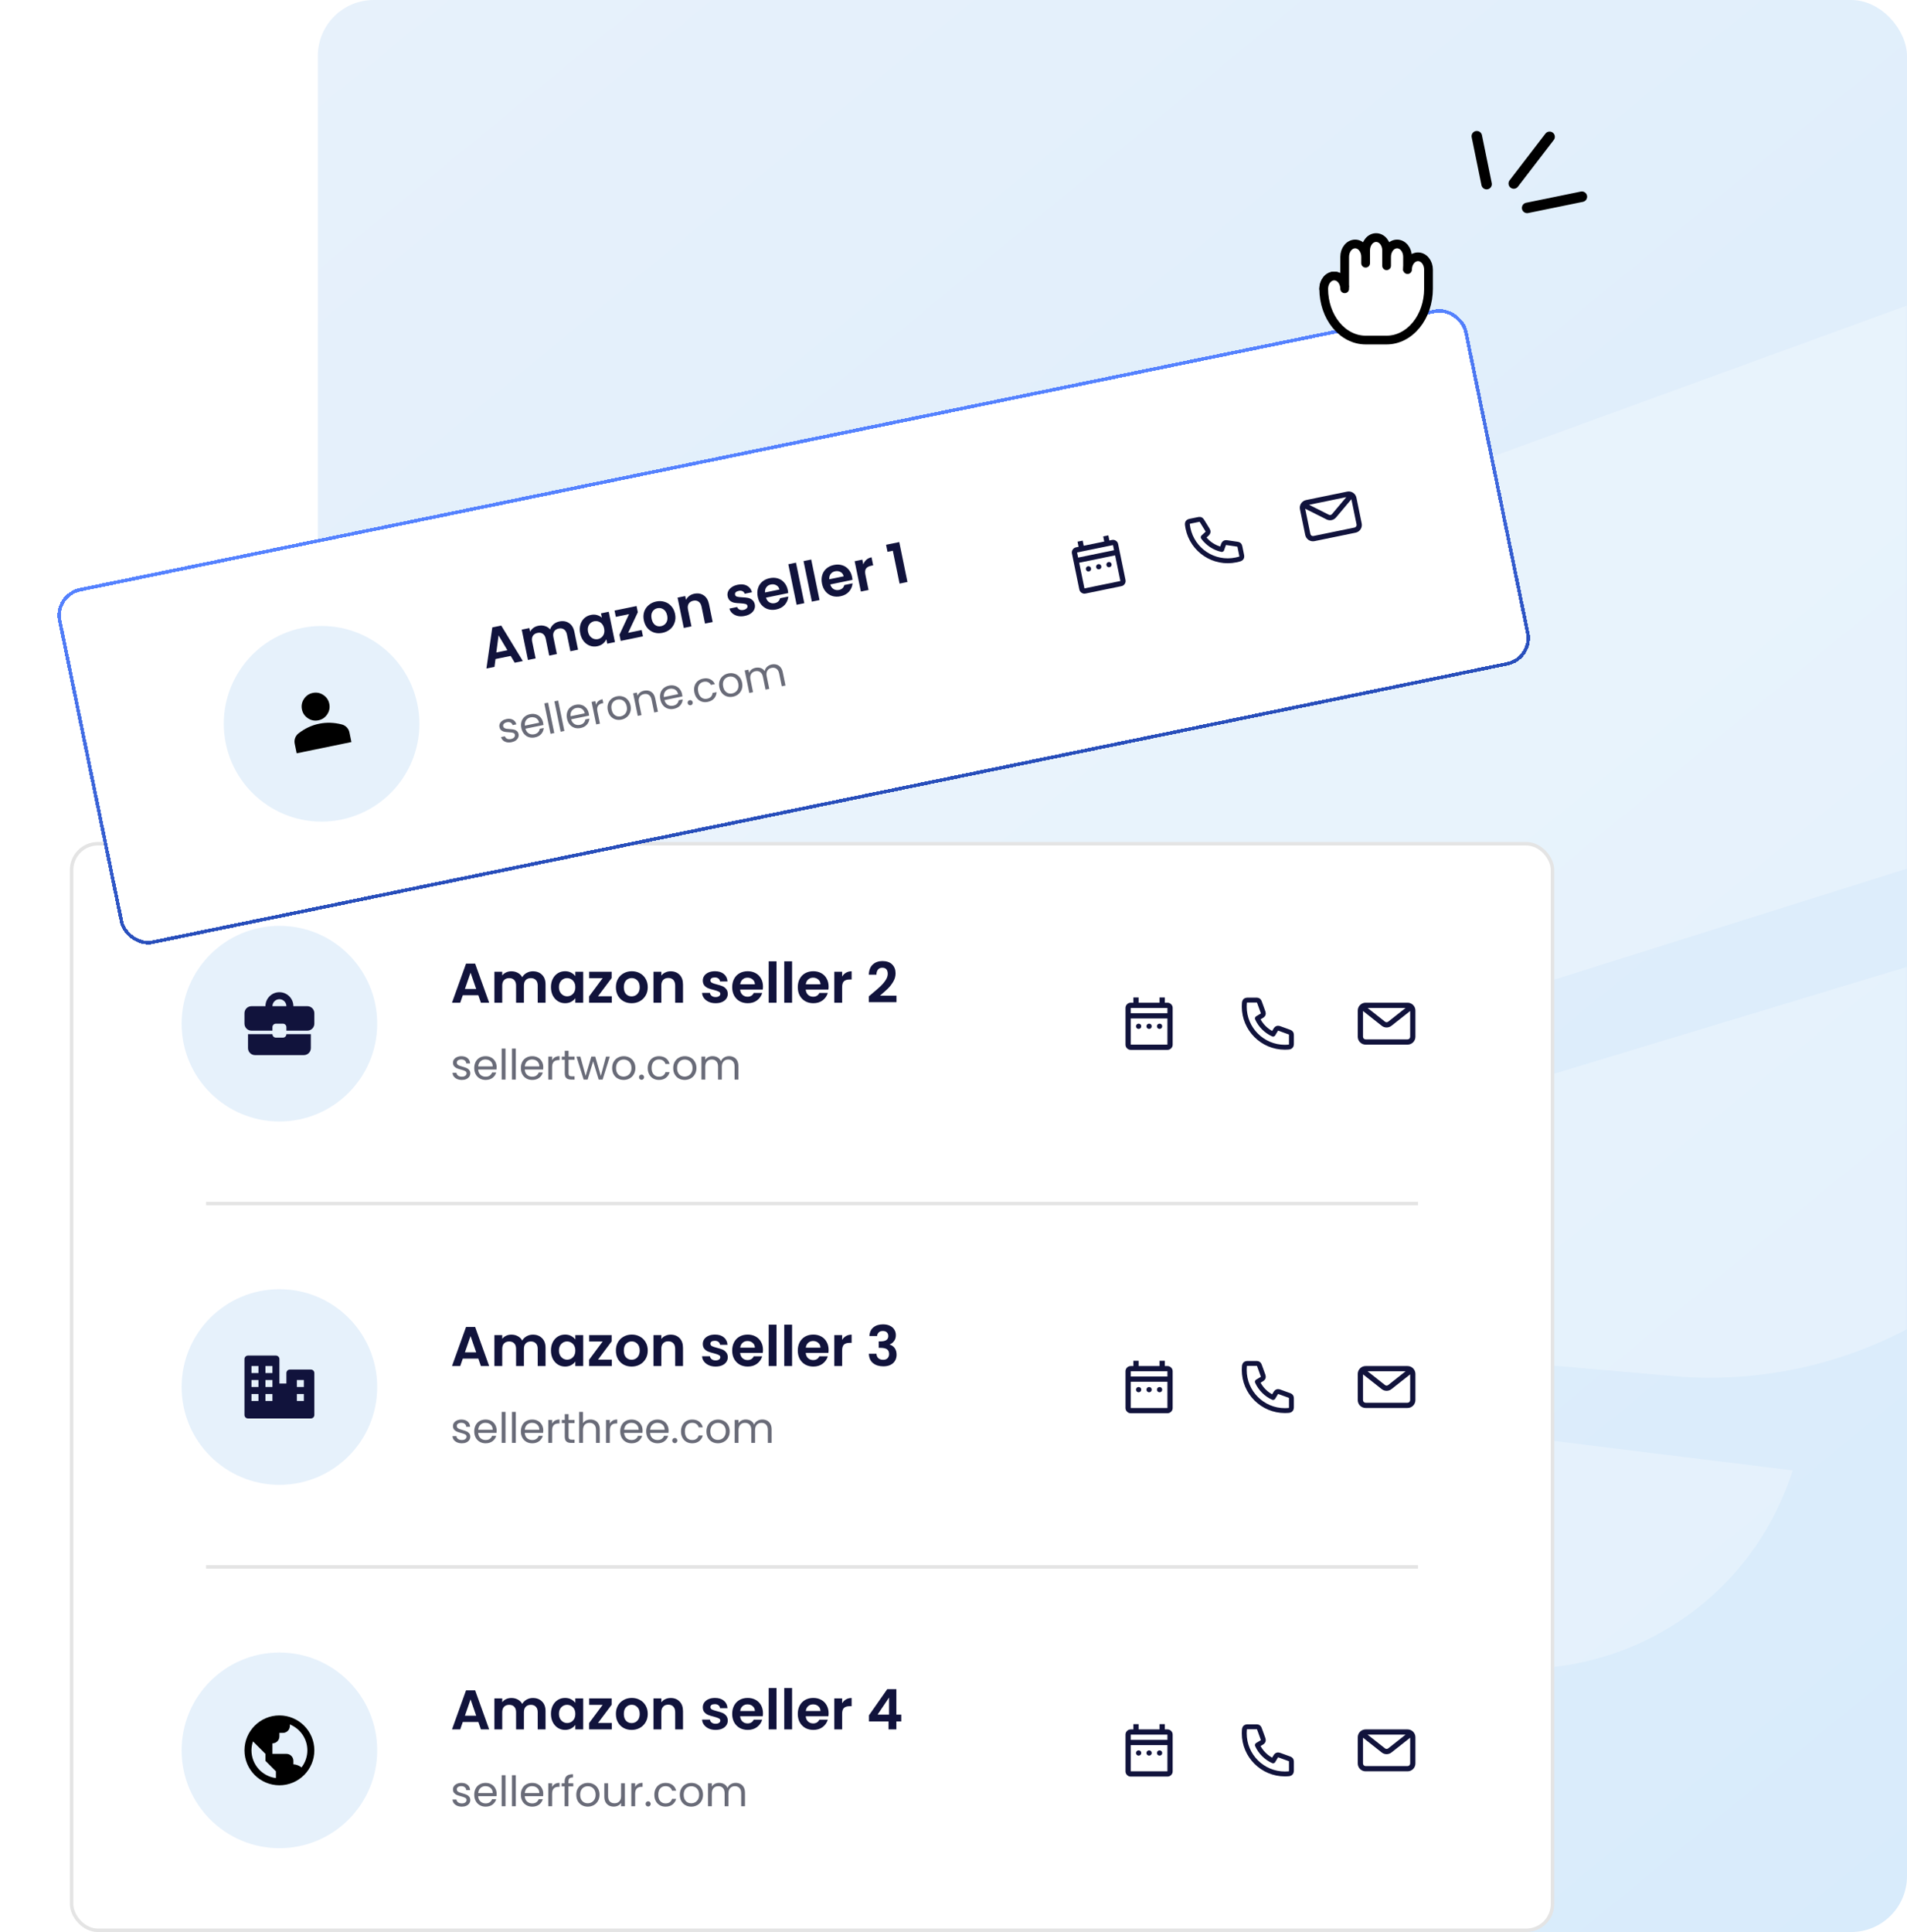 <svg width="546" height="553" viewBox="0 0 546 553" fill="none" xmlns="http://www.w3.org/2000/svg">
<rect x="91" width="455" height="553" rx="16" fill="url(#paint0_linear_421_1395)"/>
<mask id="mask0_421_1395" style="mask-type:alpha" maskUnits="userSpaceOnUse" x="91" y="0" width="455" height="553">
<rect x="91" width="455" height="553" rx="16" fill="url(#paint1_linear_421_1395)"/>
</mask>
<g mask="url(#mask0_421_1395)">
<path d="M110.699 403.819L9 435.614L19.767 398.662C32.876 353.645 67.391 318.219 111.766 304.194C128.904 258.887 169.027 222.948 227.434 203.54L662.789 44.888C688.783 128.946 642.289 218.353 558.939 244.557L271.522 334.96C245.034 343.282 237.675 363.397 237.675 374.852C237.675 384.17 234.044 401.168 265.326 419.419L379.624 481.225L284.854 601.527C251.803 634.864 206.983 653.581 160.25 653.581H81.105L228.437 504.971C168.692 488.728 127.423 450.202 110.699 403.803V403.819Z" fill="white" fill-opacity="0.27"/>
<path d="M481.594 394.099C557.809 398.887 619.991 333.385 611.931 256.783L280.187 357.211C269.563 360.216 271.092 375.88 282.098 376.732L481.61 394.083L481.594 394.099Z" fill="white" fill-opacity="0.27"/>
<path d="M513.274 420.865L292.101 393.634C289.935 393.393 287.912 394.71 287.243 396.799C286.574 398.887 287.466 401.152 289.361 402.229L396.492 467.136C441.169 492.391 497.586 470.027 513.274 420.849V420.865Z" fill="white" fill-opacity="0.27"/>
</g>
<rect x="20.5" y="241.5" width="424" height="311" rx="7.5" fill="white" stroke="#E4E4E4"/>
<circle cx="80" cy="293" r="28" fill="#E6F1FB"/>
<path d="M81 297H79C78.45 297 78 296.55 78 296H71.01V300C71.01 301.1 71.91 302 73.01 302H87C88.1 302 89 301.1 89 300V296H82C82 296.55 81.55 297 81 297ZM88 288H84C84 285.79 82.21 284 80 284C77.79 284 76 285.79 76 288H72C70.9 288 70 288.9 70 290V293C70 294.11 70.89 295 72 295H78V294C78 293.45 78.45 293 79 293H81C81.55 293 82 293.45 82 294V295H88C89.1 295 90 294.1 90 293V290C90 288.9 89.1 288 88 288ZM78 288C78 286.9 78.9 286 80 286C81.1 286 82 286.9 82 288H77.99H78Z" fill="#11133C"/>
<path d="M136.952 284.872H132.504L131.768 287H129.416L133.432 275.816H136.04L140.056 287H137.688L136.952 284.872ZM136.344 283.08L134.728 278.408L133.112 283.08H136.344ZM152.565 278.008C153.653 278.008 154.528 278.344 155.189 279.016C155.861 279.677 156.197 280.605 156.197 281.8V287H153.957V282.104C153.957 281.411 153.781 280.883 153.429 280.52C153.077 280.147 152.597 279.96 151.989 279.96C151.381 279.96 150.896 280.147 150.533 280.52C150.181 280.883 150.005 281.411 150.005 282.104V287H147.765V282.104C147.765 281.411 147.589 280.883 147.237 280.52C146.885 280.147 146.405 279.96 145.797 279.96C145.178 279.96 144.688 280.147 144.325 280.52C143.973 280.883 143.797 281.411 143.797 282.104V287H141.557V278.136H143.797V279.208C144.085 278.835 144.453 278.541 144.901 278.328C145.36 278.115 145.861 278.008 146.405 278.008C147.098 278.008 147.717 278.157 148.261 278.456C148.805 278.744 149.226 279.16 149.525 279.704C149.813 279.192 150.229 278.781 150.773 278.472C151.328 278.163 151.925 278.008 152.565 278.008ZM157.747 282.536C157.747 281.64 157.923 280.845 158.275 280.152C158.637 279.459 159.123 278.925 159.731 278.552C160.349 278.179 161.037 277.992 161.795 277.992C162.456 277.992 163.032 278.125 163.523 278.392C164.024 278.659 164.424 278.995 164.723 279.4V278.136H166.979V287H164.723V285.704C164.435 286.12 164.035 286.467 163.523 286.744C163.021 287.011 162.44 287.144 161.779 287.144C161.032 287.144 160.349 286.952 159.731 286.568C159.123 286.184 158.637 285.645 158.275 284.952C157.923 284.248 157.747 283.443 157.747 282.536ZM164.723 282.568C164.723 282.024 164.616 281.56 164.403 281.176C164.189 280.781 163.901 280.483 163.539 280.28C163.176 280.067 162.787 279.96 162.371 279.96C161.955 279.96 161.571 280.061 161.219 280.264C160.867 280.467 160.579 280.765 160.355 281.16C160.141 281.544 160.035 282.003 160.035 282.536C160.035 283.069 160.141 283.539 160.355 283.944C160.579 284.339 160.867 284.643 161.219 284.856C161.581 285.069 161.965 285.176 162.371 285.176C162.787 285.176 163.176 285.075 163.539 284.872C163.901 284.659 164.189 284.36 164.403 283.976C164.616 283.581 164.723 283.112 164.723 282.568ZM171.215 285.16H175.167V287H168.671V285.192L172.543 279.976H168.687V278.136H175.119V279.944L171.215 285.16ZM180.837 287.144C179.984 287.144 179.216 286.957 178.533 286.584C177.85 286.2 177.312 285.661 176.917 284.968C176.533 284.275 176.341 283.475 176.341 282.568C176.341 281.661 176.538 280.861 176.933 280.168C177.338 279.475 177.888 278.941 178.581 278.568C179.274 278.184 180.048 277.992 180.901 277.992C181.754 277.992 182.528 278.184 183.221 278.568C183.914 278.941 184.458 279.475 184.853 280.168C185.258 280.861 185.461 281.661 185.461 282.568C185.461 283.475 185.253 284.275 184.837 284.968C184.432 285.661 183.877 286.2 183.173 286.584C182.48 286.957 181.701 287.144 180.837 287.144ZM180.837 285.192C181.242 285.192 181.621 285.096 181.973 284.904C182.336 284.701 182.624 284.403 182.837 284.008C183.05 283.613 183.157 283.133 183.157 282.568C183.157 281.725 182.933 281.08 182.485 280.632C182.048 280.173 181.509 279.944 180.869 279.944C180.229 279.944 179.69 280.173 179.253 280.632C178.826 281.08 178.613 281.725 178.613 282.568C178.613 283.411 178.821 284.061 179.237 284.52C179.664 284.968 180.197 285.192 180.837 285.192ZM192.016 278.008C193.072 278.008 193.925 278.344 194.576 279.016C195.227 279.677 195.552 280.605 195.552 281.8V287H193.312V282.104C193.312 281.4 193.136 280.861 192.784 280.488C192.432 280.104 191.952 279.912 191.344 279.912C190.725 279.912 190.235 280.104 189.872 280.488C189.52 280.861 189.344 281.4 189.344 282.104V287H187.104V278.136H189.344V279.24C189.643 278.856 190.021 278.557 190.48 278.344C190.949 278.12 191.461 278.008 192.016 278.008ZM204.887 287.144C204.161 287.144 203.511 287.016 202.935 286.76C202.359 286.493 201.9 286.136 201.559 285.688C201.228 285.24 201.047 284.744 201.015 284.2H203.271C203.313 284.541 203.479 284.824 203.767 285.048C204.065 285.272 204.433 285.384 204.871 285.384C205.297 285.384 205.628 285.299 205.863 285.128C206.108 284.957 206.231 284.739 206.231 284.472C206.231 284.184 206.081 283.971 205.783 283.832C205.495 283.683 205.031 283.523 204.391 283.352C203.729 283.192 203.185 283.027 202.759 282.856C202.343 282.685 201.98 282.424 201.671 282.072C201.372 281.72 201.223 281.245 201.223 280.648C201.223 280.157 201.361 279.709 201.639 279.304C201.927 278.899 202.332 278.579 202.855 278.344C203.388 278.109 204.012 277.992 204.727 277.992C205.783 277.992 206.625 278.259 207.255 278.792C207.884 279.315 208.231 280.024 208.295 280.92H206.151C206.119 280.568 205.969 280.291 205.703 280.088C205.447 279.875 205.1 279.768 204.663 279.768C204.257 279.768 203.943 279.843 203.719 279.992C203.505 280.141 203.399 280.349 203.399 280.616C203.399 280.915 203.548 281.144 203.847 281.304C204.145 281.453 204.609 281.608 205.239 281.768C205.879 281.928 206.407 282.093 206.823 282.264C207.239 282.435 207.596 282.701 207.895 283.064C208.204 283.416 208.364 283.885 208.375 284.472C208.375 284.984 208.231 285.443 207.943 285.848C207.665 286.253 207.26 286.573 206.727 286.808C206.204 287.032 205.591 287.144 204.887 287.144ZM218.453 282.376C218.453 282.696 218.432 282.984 218.389 283.24H211.909C211.963 283.88 212.187 284.381 212.581 284.744C212.976 285.107 213.461 285.288 214.037 285.288C214.869 285.288 215.461 284.931 215.813 284.216H218.229C217.973 285.069 217.483 285.773 216.757 286.328C216.032 286.872 215.141 287.144 214.085 287.144C213.232 287.144 212.464 286.957 211.781 286.584C211.109 286.2 210.581 285.661 210.197 284.968C209.824 284.275 209.637 283.475 209.637 282.568C209.637 281.651 209.824 280.845 210.197 280.152C210.571 279.459 211.093 278.925 211.765 278.552C212.437 278.179 213.211 277.992 214.085 277.992C214.928 277.992 215.68 278.173 216.341 278.536C217.013 278.899 217.531 279.416 217.893 280.088C218.267 280.749 218.453 281.512 218.453 282.376ZM216.133 281.736C216.123 281.16 215.915 280.701 215.509 280.36C215.104 280.008 214.608 279.832 214.021 279.832C213.467 279.832 212.997 280.003 212.613 280.344C212.24 280.675 212.011 281.139 211.925 281.736H216.133ZM222.328 275.16V287H220.088V275.16H222.328ZM226.782 275.16V287H224.542V275.16H226.782ZM237.235 282.376C237.235 282.696 237.213 282.984 237.171 283.24H230.691C230.744 283.88 230.968 284.381 231.363 284.744C231.757 285.107 232.243 285.288 232.819 285.288C233.651 285.288 234.243 284.931 234.595 284.216H237.011C236.755 285.069 236.264 285.773 235.539 286.328C234.813 286.872 233.923 287.144 232.867 287.144C232.013 287.144 231.245 286.957 230.563 286.584C229.891 286.2 229.363 285.661 228.979 284.968C228.605 284.275 228.419 283.475 228.419 282.568C228.419 281.651 228.605 280.845 228.979 280.152C229.352 279.459 229.875 278.925 230.547 278.552C231.219 278.179 231.992 277.992 232.867 277.992C233.709 277.992 234.461 278.173 235.123 278.536C235.795 278.899 236.312 279.416 236.675 280.088C237.048 280.749 237.235 281.512 237.235 282.376ZM234.915 281.736C234.904 281.16 234.696 280.701 234.291 280.36C233.885 280.008 233.389 279.832 232.803 279.832C232.248 279.832 231.779 280.003 231.395 280.344C231.021 280.675 230.792 281.139 230.707 281.736H234.915ZM241.11 279.512C241.398 279.043 241.771 278.675 242.23 278.408C242.699 278.141 243.232 278.008 243.83 278.008V280.36H243.238C242.534 280.36 242 280.525 241.638 280.856C241.286 281.187 241.11 281.763 241.11 282.584V287H238.87V278.136H241.11V279.512ZM249.599 284.472C250.623 283.619 251.439 282.909 252.047 282.344C252.655 281.768 253.162 281.171 253.567 280.552C253.972 279.933 254.175 279.325 254.175 278.728C254.175 278.184 254.047 277.757 253.791 277.448C253.535 277.139 253.14 276.984 252.607 276.984C252.074 276.984 251.663 277.165 251.375 277.528C251.087 277.88 250.938 278.365 250.927 278.984H248.751C248.794 277.704 249.172 276.733 249.887 276.072C250.612 275.411 251.53 275.08 252.639 275.08C253.855 275.08 254.788 275.405 255.439 276.056C256.09 276.696 256.415 277.544 256.415 278.6C256.415 279.432 256.191 280.227 255.743 280.984C255.295 281.741 254.783 282.403 254.207 282.968C253.631 283.523 252.879 284.195 251.951 284.984H256.671V286.84H248.767V285.176L249.599 284.472Z" fill="#11133C"/>
<path d="M132.252 309.108C131.748 309.108 131.296 309.024 130.896 308.856C130.496 308.68 130.18 308.44 129.948 308.136C129.716 307.824 129.588 307.468 129.564 307.068H130.692C130.724 307.396 130.876 307.664 131.148 307.872C131.428 308.08 131.792 308.184 132.24 308.184C132.656 308.184 132.984 308.092 133.224 307.908C133.464 307.724 133.584 307.492 133.584 307.212C133.584 306.924 133.456 306.712 133.2 306.576C132.944 306.432 132.548 306.292 132.012 306.156C131.524 306.028 131.124 305.9 130.812 305.772C130.508 305.636 130.244 305.44 130.02 305.184C129.804 304.92 129.696 304.576 129.696 304.152C129.696 303.816 129.796 303.508 129.996 303.228C130.196 302.948 130.48 302.728 130.848 302.568C131.216 302.4 131.636 302.316 132.108 302.316C132.836 302.316 133.424 302.5 133.872 302.868C134.32 303.236 134.56 303.74 134.592 304.38H133.5C133.476 304.036 133.336 303.76 133.08 303.552C132.832 303.344 132.496 303.24 132.072 303.24C131.68 303.24 131.368 303.324 131.136 303.492C130.904 303.66 130.788 303.88 130.788 304.152C130.788 304.368 130.856 304.548 130.992 304.692C131.136 304.828 131.312 304.94 131.52 305.028C131.736 305.108 132.032 305.2 132.408 305.304C132.88 305.432 133.264 305.56 133.56 305.688C133.856 305.808 134.108 305.992 134.316 306.24C134.532 306.488 134.644 306.812 134.652 307.212C134.652 307.572 134.552 307.896 134.352 308.184C134.152 308.472 133.868 308.7 133.5 308.868C133.14 309.028 132.724 309.108 132.252 309.108ZM142.194 305.46C142.194 305.668 142.182 305.888 142.158 306.12H136.902C136.942 306.768 137.162 307.276 137.562 307.644C137.97 308.004 138.462 308.184 139.038 308.184C139.51 308.184 139.902 308.076 140.214 307.86C140.534 307.636 140.758 307.34 140.886 306.972H142.062C141.886 307.604 141.534 308.12 141.006 308.52C140.478 308.912 139.822 309.108 139.038 309.108C138.414 309.108 137.854 308.968 137.358 308.688C136.87 308.408 136.486 308.012 136.206 307.5C135.926 306.98 135.786 306.38 135.786 305.7C135.786 305.02 135.922 304.424 136.194 303.912C136.466 303.4 136.846 303.008 137.334 302.736C137.83 302.456 138.398 302.316 139.038 302.316C139.662 302.316 140.214 302.452 140.694 302.724C141.174 302.996 141.542 303.372 141.798 303.852C142.062 304.324 142.194 304.86 142.194 305.46ZM141.066 305.232C141.066 304.816 140.974 304.46 140.79 304.164C140.606 303.86 140.354 303.632 140.034 303.48C139.722 303.32 139.374 303.24 138.99 303.24C138.438 303.24 137.966 303.416 137.574 303.768C137.19 304.12 136.97 304.608 136.914 305.232H141.066ZM144.727 300.12V309H143.635V300.12H144.727ZM147.68 300.12V309H146.588V300.12H147.68ZM155.541 305.46C155.541 305.668 155.529 305.888 155.505 306.12H150.249C150.289 306.768 150.509 307.276 150.909 307.644C151.317 308.004 151.809 308.184 152.385 308.184C152.857 308.184 153.249 308.076 153.561 307.86C153.881 307.636 154.105 307.34 154.233 306.972H155.409C155.233 307.604 154.881 308.12 154.353 308.52C153.825 308.912 153.169 309.108 152.385 309.108C151.761 309.108 151.201 308.968 150.705 308.688C150.217 308.408 149.833 308.012 149.553 307.5C149.273 306.98 149.133 306.38 149.133 305.7C149.133 305.02 149.269 304.424 149.541 303.912C149.813 303.4 150.193 303.008 150.681 302.736C151.177 302.456 151.745 302.316 152.385 302.316C153.009 302.316 153.561 302.452 154.041 302.724C154.521 302.996 154.889 303.372 155.145 303.852C155.409 304.324 155.541 304.86 155.541 305.46ZM154.413 305.232C154.413 304.816 154.321 304.46 154.137 304.164C153.953 303.86 153.701 303.632 153.381 303.48C153.069 303.32 152.721 303.24 152.337 303.24C151.785 303.24 151.313 303.416 150.921 303.768C150.537 304.12 150.317 304.608 150.261 305.232H154.413ZM158.075 303.492C158.267 303.116 158.539 302.824 158.891 302.616C159.251 302.408 159.687 302.304 160.199 302.304V303.432H159.911C158.687 303.432 158.075 304.096 158.075 305.424V309H156.983V302.424H158.075V303.492ZM162.791 303.324V307.2C162.791 307.52 162.859 307.748 162.995 307.884C163.131 308.012 163.367 308.076 163.703 308.076H164.507V309H163.523C162.915 309 162.459 308.86 162.155 308.58C161.851 308.3 161.699 307.84 161.699 307.2V303.324H160.847V302.424H161.699V300.768H162.791V302.424H164.507V303.324H162.791ZM174.59 302.424L172.538 309H171.41L169.826 303.78L168.242 309H167.114L165.05 302.424H166.166L167.678 307.944L169.31 302.424H170.426L172.022 307.956L173.51 302.424H174.59ZM178.542 309.108C177.926 309.108 177.366 308.968 176.862 308.688C176.366 308.408 175.974 308.012 175.686 307.5C175.406 306.98 175.266 306.38 175.266 305.7C175.266 305.028 175.41 304.436 175.698 303.924C175.994 303.404 176.394 303.008 176.898 302.736C177.402 302.456 177.966 302.316 178.59 302.316C179.214 302.316 179.778 302.456 180.282 302.736C180.786 303.008 181.182 303.4 181.47 303.912C181.766 304.424 181.914 305.02 181.914 305.7C181.914 306.38 181.762 306.98 181.458 307.5C181.162 308.012 180.758 308.408 180.246 308.688C179.734 308.968 179.166 309.108 178.542 309.108ZM178.542 308.148C178.934 308.148 179.302 308.056 179.646 307.872C179.99 307.688 180.266 307.412 180.474 307.044C180.69 306.676 180.798 306.228 180.798 305.7C180.798 305.172 180.694 304.724 180.486 304.356C180.278 303.988 180.006 303.716 179.67 303.54C179.334 303.356 178.97 303.264 178.578 303.264C178.178 303.264 177.81 303.356 177.474 303.54C177.146 303.716 176.882 303.988 176.682 304.356C176.482 304.724 176.382 305.172 176.382 305.7C176.382 306.236 176.478 306.688 176.67 307.056C176.87 307.424 177.134 307.7 177.462 307.884C177.79 308.06 178.15 308.148 178.542 308.148ZM183.698 309.072C183.49 309.072 183.314 309 183.17 308.856C183.026 308.712 182.954 308.536 182.954 308.328C182.954 308.12 183.026 307.944 183.17 307.8C183.314 307.656 183.49 307.584 183.698 307.584C183.898 307.584 184.066 307.656 184.202 307.8C184.346 307.944 184.418 308.12 184.418 308.328C184.418 308.536 184.346 308.712 184.202 308.856C184.066 309 183.898 309.072 183.698 309.072ZM185.461 305.7C185.461 305.02 185.597 304.428 185.869 303.924C186.141 303.412 186.517 303.016 186.997 302.736C187.485 302.456 188.041 302.316 188.665 302.316C189.473 302.316 190.137 302.512 190.657 302.904C191.185 303.296 191.533 303.84 191.701 304.536H190.525C190.413 304.136 190.193 303.82 189.865 303.588C189.545 303.356 189.145 303.24 188.665 303.24C188.041 303.24 187.537 303.456 187.153 303.888C186.769 304.312 186.577 304.916 186.577 305.7C186.577 306.492 186.769 307.104 187.153 307.536C187.537 307.968 188.041 308.184 188.665 308.184C189.145 308.184 189.545 308.072 189.865 307.848C190.185 307.624 190.405 307.304 190.525 306.888H191.701C191.525 307.56 191.173 308.1 190.645 308.508C190.117 308.908 189.457 309.108 188.665 309.108C188.041 309.108 187.485 308.968 186.997 308.688C186.517 308.408 186.141 308.012 185.869 307.5C185.597 306.988 185.461 306.388 185.461 305.7ZM196.026 309.108C195.41 309.108 194.85 308.968 194.346 308.688C193.85 308.408 193.458 308.012 193.17 307.5C192.89 306.98 192.75 306.38 192.75 305.7C192.75 305.028 192.894 304.436 193.182 303.924C193.478 303.404 193.878 303.008 194.382 302.736C194.886 302.456 195.45 302.316 196.074 302.316C196.698 302.316 197.262 302.456 197.766 302.736C198.27 303.008 198.666 303.4 198.954 303.912C199.25 304.424 199.398 305.02 199.398 305.7C199.398 306.38 199.246 306.98 198.942 307.5C198.646 308.012 198.242 308.408 197.73 308.688C197.218 308.968 196.65 309.108 196.026 309.108ZM196.026 308.148C196.418 308.148 196.786 308.056 197.13 307.872C197.474 307.688 197.75 307.412 197.958 307.044C198.174 306.676 198.282 306.228 198.282 305.7C198.282 305.172 198.178 304.724 197.97 304.356C197.762 303.988 197.49 303.716 197.154 303.54C196.818 303.356 196.454 303.264 196.062 303.264C195.662 303.264 195.294 303.356 194.958 303.54C194.63 303.716 194.366 303.988 194.166 304.356C193.966 304.724 193.866 305.172 193.866 305.7C193.866 306.236 193.962 306.688 194.154 307.056C194.354 307.424 194.618 307.7 194.946 307.884C195.274 308.06 195.634 308.148 196.026 308.148ZM208.742 302.304C209.254 302.304 209.71 302.412 210.11 302.628C210.51 302.836 210.826 303.152 211.058 303.576C211.29 304 211.406 304.516 211.406 305.124V309H210.326V305.28C210.326 304.624 210.162 304.124 209.834 303.78C209.514 303.428 209.078 303.252 208.526 303.252C207.958 303.252 207.506 303.436 207.17 303.804C206.834 304.164 206.666 304.688 206.666 305.376V309H205.586V305.28C205.586 304.624 205.422 304.124 205.094 303.78C204.774 303.428 204.338 303.252 203.786 303.252C203.218 303.252 202.766 303.436 202.43 303.804C202.094 304.164 201.926 304.688 201.926 305.376V309H200.834V302.424H201.926V303.372C202.142 303.028 202.43 302.764 202.79 302.58C203.158 302.396 203.562 302.304 204.002 302.304C204.554 302.304 205.042 302.428 205.466 302.676C205.89 302.924 206.206 303.288 206.414 303.768C206.598 303.304 206.902 302.944 207.326 302.688C207.75 302.432 208.222 302.304 208.742 302.304Z" fill="#696B78"/>
<circle cx="80" cy="397" r="28" fill="#E6F1FB"/>
<path d="M89 392H83C82.735 392 82.48 392.105 82.293 392.293C82.105 392.48 82 392.735 82 393V396H80V389C80 388.735 79.895 388.48 79.707 388.293C79.52 388.105 79.265 388 79 388H71C70.735 388 70.48 388.105 70.293 388.293C70.105 388.48 70 388.735 70 389V405C70 405.265 70.105 405.52 70.293 405.707C70.48 405.895 70.735 406 71 406H89C89.265 406 89.52 405.895 89.707 405.707C89.895 405.52 90 405.265 90 405V393C90 392.735 89.895 392.48 89.707 392.293C89.52 392.105 89.265 392 89 392ZM76 391H78V393H76V391ZM74 401H72V399H74V401ZM74 397H72V395H74V397ZM74 393H72V391H74V393ZM78 401H76V399H78V401ZM78 397H76V395H78V397ZM87 401H85V399H87V401ZM87 397H85V395H87V397Z" fill="#11133C"/>
<path d="M136.952 388.872H132.504L131.768 391H129.416L133.432 379.816H136.04L140.056 391H137.688L136.952 388.872ZM136.344 387.08L134.728 382.408L133.112 387.08H136.344ZM152.565 382.008C153.653 382.008 154.528 382.344 155.189 383.016C155.861 383.677 156.197 384.605 156.197 385.8V391H153.957V386.104C153.957 385.411 153.781 384.883 153.429 384.52C153.077 384.147 152.597 383.96 151.989 383.96C151.381 383.96 150.896 384.147 150.533 384.52C150.181 384.883 150.005 385.411 150.005 386.104V391H147.765V386.104C147.765 385.411 147.589 384.883 147.237 384.52C146.885 384.147 146.405 383.96 145.797 383.96C145.178 383.96 144.688 384.147 144.325 384.52C143.973 384.883 143.797 385.411 143.797 386.104V391H141.557V382.136H143.797V383.208C144.085 382.835 144.453 382.541 144.901 382.328C145.36 382.115 145.861 382.008 146.405 382.008C147.098 382.008 147.717 382.157 148.261 382.456C148.805 382.744 149.226 383.16 149.525 383.704C149.813 383.192 150.229 382.781 150.773 382.472C151.328 382.163 151.925 382.008 152.565 382.008ZM157.747 386.536C157.747 385.64 157.923 384.845 158.275 384.152C158.637 383.459 159.123 382.925 159.731 382.552C160.349 382.179 161.037 381.992 161.795 381.992C162.456 381.992 163.032 382.125 163.523 382.392C164.024 382.659 164.424 382.995 164.723 383.4V382.136H166.979V391H164.723V389.704C164.435 390.12 164.035 390.467 163.523 390.744C163.021 391.011 162.44 391.144 161.779 391.144C161.032 391.144 160.349 390.952 159.731 390.568C159.123 390.184 158.637 389.645 158.275 388.952C157.923 388.248 157.747 387.443 157.747 386.536ZM164.723 386.568C164.723 386.024 164.616 385.56 164.403 385.176C164.189 384.781 163.901 384.483 163.539 384.28C163.176 384.067 162.787 383.96 162.371 383.96C161.955 383.96 161.571 384.061 161.219 384.264C160.867 384.467 160.579 384.765 160.355 385.16C160.141 385.544 160.035 386.003 160.035 386.536C160.035 387.069 160.141 387.539 160.355 387.944C160.579 388.339 160.867 388.643 161.219 388.856C161.581 389.069 161.965 389.176 162.371 389.176C162.787 389.176 163.176 389.075 163.539 388.872C163.901 388.659 164.189 388.36 164.403 387.976C164.616 387.581 164.723 387.112 164.723 386.568ZM171.215 389.16H175.167V391H168.671V389.192L172.543 383.976H168.687V382.136H175.119V383.944L171.215 389.16ZM180.837 391.144C179.984 391.144 179.216 390.957 178.533 390.584C177.85 390.2 177.312 389.661 176.917 388.968C176.533 388.275 176.341 387.475 176.341 386.568C176.341 385.661 176.538 384.861 176.933 384.168C177.338 383.475 177.888 382.941 178.581 382.568C179.274 382.184 180.048 381.992 180.901 381.992C181.754 381.992 182.528 382.184 183.221 382.568C183.914 382.941 184.458 383.475 184.853 384.168C185.258 384.861 185.461 385.661 185.461 386.568C185.461 387.475 185.253 388.275 184.837 388.968C184.432 389.661 183.877 390.2 183.173 390.584C182.48 390.957 181.701 391.144 180.837 391.144ZM180.837 389.192C181.242 389.192 181.621 389.096 181.973 388.904C182.336 388.701 182.624 388.403 182.837 388.008C183.05 387.613 183.157 387.133 183.157 386.568C183.157 385.725 182.933 385.08 182.485 384.632C182.048 384.173 181.509 383.944 180.869 383.944C180.229 383.944 179.69 384.173 179.253 384.632C178.826 385.08 178.613 385.725 178.613 386.568C178.613 387.411 178.821 388.061 179.237 388.52C179.664 388.968 180.197 389.192 180.837 389.192ZM192.016 382.008C193.072 382.008 193.925 382.344 194.576 383.016C195.227 383.677 195.552 384.605 195.552 385.8V391H193.312V386.104C193.312 385.4 193.136 384.861 192.784 384.488C192.432 384.104 191.952 383.912 191.344 383.912C190.725 383.912 190.235 384.104 189.872 384.488C189.52 384.861 189.344 385.4 189.344 386.104V391H187.104V382.136H189.344V383.24C189.643 382.856 190.021 382.557 190.48 382.344C190.949 382.12 191.461 382.008 192.016 382.008ZM204.887 391.144C204.161 391.144 203.511 391.016 202.935 390.76C202.359 390.493 201.9 390.136 201.559 389.688C201.228 389.24 201.047 388.744 201.015 388.2H203.271C203.313 388.541 203.479 388.824 203.767 389.048C204.065 389.272 204.433 389.384 204.871 389.384C205.297 389.384 205.628 389.299 205.863 389.128C206.108 388.957 206.231 388.739 206.231 388.472C206.231 388.184 206.081 387.971 205.783 387.832C205.495 387.683 205.031 387.523 204.391 387.352C203.729 387.192 203.185 387.027 202.759 386.856C202.343 386.685 201.98 386.424 201.671 386.072C201.372 385.72 201.223 385.245 201.223 384.648C201.223 384.157 201.361 383.709 201.639 383.304C201.927 382.899 202.332 382.579 202.855 382.344C203.388 382.109 204.012 381.992 204.727 381.992C205.783 381.992 206.625 382.259 207.255 382.792C207.884 383.315 208.231 384.024 208.295 384.92H206.151C206.119 384.568 205.969 384.291 205.703 384.088C205.447 383.875 205.1 383.768 204.663 383.768C204.257 383.768 203.943 383.843 203.719 383.992C203.505 384.141 203.399 384.349 203.399 384.616C203.399 384.915 203.548 385.144 203.847 385.304C204.145 385.453 204.609 385.608 205.239 385.768C205.879 385.928 206.407 386.093 206.823 386.264C207.239 386.435 207.596 386.701 207.895 387.064C208.204 387.416 208.364 387.885 208.375 388.472C208.375 388.984 208.231 389.443 207.943 389.848C207.665 390.253 207.26 390.573 206.727 390.808C206.204 391.032 205.591 391.144 204.887 391.144ZM218.453 386.376C218.453 386.696 218.432 386.984 218.389 387.24H211.909C211.963 387.88 212.187 388.381 212.581 388.744C212.976 389.107 213.461 389.288 214.037 389.288C214.869 389.288 215.461 388.931 215.813 388.216H218.229C217.973 389.069 217.483 389.773 216.757 390.328C216.032 390.872 215.141 391.144 214.085 391.144C213.232 391.144 212.464 390.957 211.781 390.584C211.109 390.2 210.581 389.661 210.197 388.968C209.824 388.275 209.637 387.475 209.637 386.568C209.637 385.651 209.824 384.845 210.197 384.152C210.571 383.459 211.093 382.925 211.765 382.552C212.437 382.179 213.211 381.992 214.085 381.992C214.928 381.992 215.68 382.173 216.341 382.536C217.013 382.899 217.531 383.416 217.893 384.088C218.267 384.749 218.453 385.512 218.453 386.376ZM216.133 385.736C216.123 385.16 215.915 384.701 215.509 384.36C215.104 384.008 214.608 383.832 214.021 383.832C213.467 383.832 212.997 384.003 212.613 384.344C212.24 384.675 212.011 385.139 211.925 385.736H216.133ZM222.328 379.16V391H220.088V379.16H222.328ZM226.782 379.16V391H224.542V379.16H226.782ZM237.235 386.376C237.235 386.696 237.213 386.984 237.171 387.24H230.691C230.744 387.88 230.968 388.381 231.363 388.744C231.757 389.107 232.243 389.288 232.819 389.288C233.651 389.288 234.243 388.931 234.595 388.216H237.011C236.755 389.069 236.264 389.773 235.539 390.328C234.813 390.872 233.923 391.144 232.867 391.144C232.013 391.144 231.245 390.957 230.563 390.584C229.891 390.2 229.363 389.661 228.979 388.968C228.605 388.275 228.419 387.475 228.419 386.568C228.419 385.651 228.605 384.845 228.979 384.152C229.352 383.459 229.875 382.925 230.547 382.552C231.219 382.179 231.992 381.992 232.867 381.992C233.709 381.992 234.461 382.173 235.123 382.536C235.795 382.899 236.312 383.416 236.675 384.088C237.048 384.749 237.235 385.512 237.235 386.376ZM234.915 385.736C234.904 385.16 234.696 384.701 234.291 384.36C233.885 384.008 233.389 383.832 232.803 383.832C232.248 383.832 231.779 384.003 231.395 384.344C231.021 384.675 230.792 385.139 230.707 385.736H234.915ZM241.11 383.512C241.398 383.043 241.771 382.675 242.23 382.408C242.699 382.141 243.232 382.008 243.83 382.008V384.36H243.238C242.534 384.36 242 384.525 241.638 384.856C241.286 385.187 241.11 385.763 241.11 386.584V391H238.87V382.136H241.11V383.512ZM248.927 382.408C248.98 381.341 249.354 380.52 250.047 379.944C250.751 379.357 251.674 379.064 252.815 379.064C253.594 379.064 254.26 379.203 254.815 379.48C255.37 379.747 255.786 380.115 256.063 380.584C256.351 381.043 256.495 381.565 256.495 382.152C256.495 382.824 256.319 383.395 255.967 383.864C255.626 384.323 255.215 384.632 254.735 384.792V384.856C255.354 385.048 255.834 385.389 256.175 385.88C256.527 386.371 256.703 387 256.703 387.768C256.703 388.408 256.554 388.979 256.255 389.48C255.967 389.981 255.535 390.376 254.959 390.664C254.394 390.941 253.711 391.08 252.911 391.08C251.706 391.08 250.724 390.776 249.967 390.168C249.21 389.56 248.81 388.664 248.767 387.48H250.943C250.964 388.003 251.14 388.424 251.471 388.744C251.812 389.053 252.276 389.208 252.863 389.208C253.407 389.208 253.823 389.059 254.111 388.76C254.41 388.451 254.559 388.056 254.559 387.576C254.559 386.936 254.356 386.477 253.951 386.2C253.546 385.923 252.916 385.784 252.063 385.784H251.599V383.944H252.063C253.578 383.944 254.335 383.437 254.335 382.424C254.335 381.965 254.196 381.608 253.919 381.352C253.652 381.096 253.263 380.968 252.751 380.968C252.25 380.968 251.86 381.107 251.583 381.384C251.316 381.651 251.162 381.992 251.119 382.408H248.927Z" fill="#11133C"/>
<path d="M132.252 413.108C131.748 413.108 131.296 413.024 130.896 412.856C130.496 412.68 130.18 412.44 129.948 412.136C129.716 411.824 129.588 411.468 129.564 411.068H130.692C130.724 411.396 130.876 411.664 131.148 411.872C131.428 412.08 131.792 412.184 132.24 412.184C132.656 412.184 132.984 412.092 133.224 411.908C133.464 411.724 133.584 411.492 133.584 411.212C133.584 410.924 133.456 410.712 133.2 410.576C132.944 410.432 132.548 410.292 132.012 410.156C131.524 410.028 131.124 409.9 130.812 409.772C130.508 409.636 130.244 409.44 130.02 409.184C129.804 408.92 129.696 408.576 129.696 408.152C129.696 407.816 129.796 407.508 129.996 407.228C130.196 406.948 130.48 406.728 130.848 406.568C131.216 406.4 131.636 406.316 132.108 406.316C132.836 406.316 133.424 406.5 133.872 406.868C134.32 407.236 134.56 407.74 134.592 408.38H133.5C133.476 408.036 133.336 407.76 133.08 407.552C132.832 407.344 132.496 407.24 132.072 407.24C131.68 407.24 131.368 407.324 131.136 407.492C130.904 407.66 130.788 407.88 130.788 408.152C130.788 408.368 130.856 408.548 130.992 408.692C131.136 408.828 131.312 408.94 131.52 409.028C131.736 409.108 132.032 409.2 132.408 409.304C132.88 409.432 133.264 409.56 133.56 409.688C133.856 409.808 134.108 409.992 134.316 410.24C134.532 410.488 134.644 410.812 134.652 411.212C134.652 411.572 134.552 411.896 134.352 412.184C134.152 412.472 133.868 412.7 133.5 412.868C133.14 413.028 132.724 413.108 132.252 413.108ZM142.194 409.46C142.194 409.668 142.182 409.888 142.158 410.12H136.902C136.942 410.768 137.162 411.276 137.562 411.644C137.97 412.004 138.462 412.184 139.038 412.184C139.51 412.184 139.902 412.076 140.214 411.86C140.534 411.636 140.758 411.34 140.886 410.972H142.062C141.886 411.604 141.534 412.12 141.006 412.52C140.478 412.912 139.822 413.108 139.038 413.108C138.414 413.108 137.854 412.968 137.358 412.688C136.87 412.408 136.486 412.012 136.206 411.5C135.926 410.98 135.786 410.38 135.786 409.7C135.786 409.02 135.922 408.424 136.194 407.912C136.466 407.4 136.846 407.008 137.334 406.736C137.83 406.456 138.398 406.316 139.038 406.316C139.662 406.316 140.214 406.452 140.694 406.724C141.174 406.996 141.542 407.372 141.798 407.852C142.062 408.324 142.194 408.86 142.194 409.46ZM141.066 409.232C141.066 408.816 140.974 408.46 140.79 408.164C140.606 407.86 140.354 407.632 140.034 407.48C139.722 407.32 139.374 407.24 138.99 407.24C138.438 407.24 137.966 407.416 137.574 407.768C137.19 408.12 136.97 408.608 136.914 409.232H141.066ZM144.727 404.12V413H143.635V404.12H144.727ZM147.68 404.12V413H146.588V404.12H147.68ZM155.541 409.46C155.541 409.668 155.529 409.888 155.505 410.12H150.249C150.289 410.768 150.509 411.276 150.909 411.644C151.317 412.004 151.809 412.184 152.385 412.184C152.857 412.184 153.249 412.076 153.561 411.86C153.881 411.636 154.105 411.34 154.233 410.972H155.409C155.233 411.604 154.881 412.12 154.353 412.52C153.825 412.912 153.169 413.108 152.385 413.108C151.761 413.108 151.201 412.968 150.705 412.688C150.217 412.408 149.833 412.012 149.553 411.5C149.273 410.98 149.133 410.38 149.133 409.7C149.133 409.02 149.269 408.424 149.541 407.912C149.813 407.4 150.193 407.008 150.681 406.736C151.177 406.456 151.745 406.316 152.385 406.316C153.009 406.316 153.561 406.452 154.041 406.724C154.521 406.996 154.889 407.372 155.145 407.852C155.409 408.324 155.541 408.86 155.541 409.46ZM154.413 409.232C154.413 408.816 154.321 408.46 154.137 408.164C153.953 407.86 153.701 407.632 153.381 407.48C153.069 407.32 152.721 407.24 152.337 407.24C151.785 407.24 151.313 407.416 150.921 407.768C150.537 408.12 150.317 408.608 150.261 409.232H154.413ZM158.075 407.492C158.267 407.116 158.539 406.824 158.891 406.616C159.251 406.408 159.687 406.304 160.199 406.304V407.432H159.911C158.687 407.432 158.075 408.096 158.075 409.424V413H156.983V406.424H158.075V407.492ZM162.791 407.324V411.2C162.791 411.52 162.859 411.748 162.995 411.884C163.131 412.012 163.367 412.076 163.703 412.076H164.507V413H163.523C162.915 413 162.459 412.86 162.155 412.58C161.851 412.3 161.699 411.84 161.699 411.2V407.324H160.847V406.424H161.699V404.768H162.791V406.424H164.507V407.324H162.791ZM169.094 406.304C169.59 406.304 170.038 406.412 170.438 406.628C170.838 406.836 171.15 407.152 171.374 407.576C171.606 408 171.722 408.516 171.722 409.124V413H170.642V409.28C170.642 408.624 170.478 408.124 170.15 407.78C169.822 407.428 169.374 407.252 168.806 407.252C168.23 407.252 167.77 407.432 167.426 407.792C167.09 408.152 166.922 408.676 166.922 409.364V413H165.83V404.12H166.922V407.36C167.138 407.024 167.434 406.764 167.81 406.58C168.194 406.396 168.622 406.304 169.094 406.304ZM174.598 407.492C174.79 407.116 175.062 406.824 175.414 406.616C175.774 406.408 176.21 406.304 176.722 406.304V407.432H176.434C175.21 407.432 174.598 408.096 174.598 409.424V413H173.506V406.424H174.598V407.492ZM183.983 409.46C183.983 409.668 183.971 409.888 183.947 410.12H178.691C178.731 410.768 178.951 411.276 179.351 411.644C179.759 412.004 180.251 412.184 180.827 412.184C181.299 412.184 181.691 412.076 182.003 411.86C182.323 411.636 182.547 411.34 182.675 410.972H183.851C183.675 411.604 183.323 412.12 182.795 412.52C182.267 412.912 181.611 413.108 180.827 413.108C180.203 413.108 179.643 412.968 179.147 412.688C178.659 412.408 178.275 412.012 177.995 411.5C177.715 410.98 177.575 410.38 177.575 409.7C177.575 409.02 177.711 408.424 177.983 407.912C178.255 407.4 178.635 407.008 179.123 406.736C179.619 406.456 180.187 406.316 180.827 406.316C181.451 406.316 182.003 406.452 182.483 406.724C182.963 406.996 183.331 407.372 183.587 407.852C183.851 408.324 183.983 408.86 183.983 409.46ZM182.855 409.232C182.855 408.816 182.763 408.46 182.579 408.164C182.395 407.86 182.143 407.632 181.823 407.48C181.511 407.32 181.163 407.24 180.779 407.24C180.227 407.24 179.755 407.416 179.363 407.768C178.979 408.12 178.759 408.608 178.703 409.232H182.855ZM191.424 409.46C191.424 409.668 191.412 409.888 191.388 410.12H186.132C186.172 410.768 186.392 411.276 186.792 411.644C187.2 412.004 187.692 412.184 188.268 412.184C188.74 412.184 189.132 412.076 189.444 411.86C189.764 411.636 189.988 411.34 190.116 410.972H191.292C191.116 411.604 190.764 412.12 190.236 412.52C189.708 412.912 189.052 413.108 188.268 413.108C187.644 413.108 187.084 412.968 186.588 412.688C186.1 412.408 185.716 412.012 185.436 411.5C185.156 410.98 185.016 410.38 185.016 409.7C185.016 409.02 185.152 408.424 185.424 407.912C185.696 407.4 186.076 407.008 186.564 406.736C187.06 406.456 187.628 406.316 188.268 406.316C188.892 406.316 189.444 406.452 189.924 406.724C190.404 406.996 190.772 407.372 191.028 407.852C191.292 408.324 191.424 408.86 191.424 409.46ZM190.296 409.232C190.296 408.816 190.204 408.46 190.02 408.164C189.836 407.86 189.584 407.632 189.264 407.48C188.952 407.32 188.604 407.24 188.22 407.24C187.668 407.24 187.196 407.416 186.804 407.768C186.42 408.12 186.2 408.608 186.144 409.232H190.296ZM193.213 413.072C193.005 413.072 192.829 413 192.685 412.856C192.541 412.712 192.469 412.536 192.469 412.328C192.469 412.12 192.541 411.944 192.685 411.8C192.829 411.656 193.005 411.584 193.213 411.584C193.413 411.584 193.581 411.656 193.717 411.8C193.861 411.944 193.933 412.12 193.933 412.328C193.933 412.536 193.861 412.712 193.717 412.856C193.581 413 193.413 413.072 193.213 413.072ZM194.977 409.7C194.977 409.02 195.113 408.428 195.385 407.924C195.657 407.412 196.033 407.016 196.513 406.736C197.001 406.456 197.557 406.316 198.181 406.316C198.989 406.316 199.653 406.512 200.173 406.904C200.701 407.296 201.049 407.84 201.217 408.536H200.041C199.929 408.136 199.709 407.82 199.381 407.588C199.061 407.356 198.661 407.24 198.181 407.24C197.557 407.24 197.053 407.456 196.669 407.888C196.285 408.312 196.093 408.916 196.093 409.7C196.093 410.492 196.285 411.104 196.669 411.536C197.053 411.968 197.557 412.184 198.181 412.184C198.661 412.184 199.061 412.072 199.381 411.848C199.701 411.624 199.921 411.304 200.041 410.888H201.217C201.041 411.56 200.689 412.1 200.161 412.508C199.633 412.908 198.973 413.108 198.181 413.108C197.557 413.108 197.001 412.968 196.513 412.688C196.033 412.408 195.657 412.012 195.385 411.5C195.113 410.988 194.977 410.388 194.977 409.7ZM205.542 413.108C204.926 413.108 204.366 412.968 203.862 412.688C203.366 412.408 202.974 412.012 202.686 411.5C202.406 410.98 202.266 410.38 202.266 409.7C202.266 409.028 202.41 408.436 202.698 407.924C202.994 407.404 203.394 407.008 203.898 406.736C204.402 406.456 204.966 406.316 205.59 406.316C206.214 406.316 206.778 406.456 207.282 406.736C207.786 407.008 208.182 407.4 208.47 407.912C208.766 408.424 208.914 409.02 208.914 409.7C208.914 410.38 208.762 410.98 208.458 411.5C208.162 412.012 207.758 412.408 207.246 412.688C206.734 412.968 206.166 413.108 205.542 413.108ZM205.542 412.148C205.934 412.148 206.302 412.056 206.646 411.872C206.99 411.688 207.266 411.412 207.474 411.044C207.69 410.676 207.798 410.228 207.798 409.7C207.798 409.172 207.694 408.724 207.486 408.356C207.278 407.988 207.006 407.716 206.67 407.54C206.334 407.356 205.97 407.264 205.578 407.264C205.178 407.264 204.81 407.356 204.474 407.54C204.146 407.716 203.882 407.988 203.682 408.356C203.482 408.724 203.382 409.172 203.382 409.7C203.382 410.236 203.478 410.688 203.67 411.056C203.87 411.424 204.134 411.7 204.462 411.884C204.79 412.06 205.15 412.148 205.542 412.148ZM218.258 406.304C218.77 406.304 219.226 406.412 219.626 406.628C220.026 406.836 220.342 407.152 220.574 407.576C220.806 408 220.922 408.516 220.922 409.124V413H219.842V409.28C219.842 408.624 219.678 408.124 219.35 407.78C219.03 407.428 218.594 407.252 218.042 407.252C217.474 407.252 217.022 407.436 216.686 407.804C216.35 408.164 216.182 408.688 216.182 409.376V413H215.102V409.28C215.102 408.624 214.938 408.124 214.61 407.78C214.29 407.428 213.854 407.252 213.302 407.252C212.734 407.252 212.282 407.436 211.946 407.804C211.61 408.164 211.442 408.688 211.442 409.376V413H210.35V406.424H211.442V407.372C211.658 407.028 211.946 406.764 212.306 406.58C212.674 406.396 213.078 406.304 213.518 406.304C214.07 406.304 214.558 406.428 214.982 406.676C215.406 406.924 215.722 407.288 215.93 407.768C216.114 407.304 216.418 406.944 216.842 406.688C217.266 406.432 217.738 406.304 218.258 406.304Z" fill="#696B78"/>
<circle cx="80" cy="501" r="28" fill="#E6F1FB"/>
<path d="M80 491C74.486 491 70 495.486 70 501C70 506.514 74.486 511 80 511C85.514 511 90 506.514 90 501C90 495.486 85.514 491 80 491ZM72 501C72 500.101 72.156 499.238 72.431 498.431L74 500L76 502V504L78 506L79 507V508.931C75.061 508.436 72 505.072 72 501ZM86.33 505.873C85.677 505.347 84.687 505 84 505V504C84 503.47 83.789 502.961 83.414 502.586C83.039 502.211 82.53 502 82 502H78V499C78.53 499 79.039 498.789 79.414 498.414C79.789 498.039 80 497.53 80 497V496H81C81.53 496 82.039 495.789 82.414 495.414C82.789 495.039 83 494.53 83 494V493.589C85.928 494.778 88 497.65 88 501C88 502.765 87.412 504.479 86.33 505.873Z" fill="black"/>
<path d="M136.952 492.872H132.504L131.768 495H129.416L133.432 483.816H136.04L140.056 495H137.688L136.952 492.872ZM136.344 491.08L134.728 486.408L133.112 491.08H136.344ZM152.565 486.008C153.653 486.008 154.528 486.344 155.189 487.016C155.861 487.677 156.197 488.605 156.197 489.8V495H153.957V490.104C153.957 489.411 153.781 488.883 153.429 488.52C153.077 488.147 152.597 487.96 151.989 487.96C151.381 487.96 150.896 488.147 150.533 488.52C150.181 488.883 150.005 489.411 150.005 490.104V495H147.765V490.104C147.765 489.411 147.589 488.883 147.237 488.52C146.885 488.147 146.405 487.96 145.797 487.96C145.178 487.96 144.688 488.147 144.325 488.52C143.973 488.883 143.797 489.411 143.797 490.104V495H141.557V486.136H143.797V487.208C144.085 486.835 144.453 486.541 144.901 486.328C145.36 486.115 145.861 486.008 146.405 486.008C147.098 486.008 147.717 486.157 148.261 486.456C148.805 486.744 149.226 487.16 149.525 487.704C149.813 487.192 150.229 486.781 150.773 486.472C151.328 486.163 151.925 486.008 152.565 486.008ZM157.747 490.536C157.747 489.64 157.923 488.845 158.275 488.152C158.637 487.459 159.123 486.925 159.731 486.552C160.349 486.179 161.037 485.992 161.795 485.992C162.456 485.992 163.032 486.125 163.523 486.392C164.024 486.659 164.424 486.995 164.723 487.4V486.136H166.979V495H164.723V493.704C164.435 494.12 164.035 494.467 163.523 494.744C163.021 495.011 162.44 495.144 161.779 495.144C161.032 495.144 160.349 494.952 159.731 494.568C159.123 494.184 158.637 493.645 158.275 492.952C157.923 492.248 157.747 491.443 157.747 490.536ZM164.723 490.568C164.723 490.024 164.616 489.56 164.403 489.176C164.189 488.781 163.901 488.483 163.539 488.28C163.176 488.067 162.787 487.96 162.371 487.96C161.955 487.96 161.571 488.061 161.219 488.264C160.867 488.467 160.579 488.765 160.355 489.16C160.141 489.544 160.035 490.003 160.035 490.536C160.035 491.069 160.141 491.539 160.355 491.944C160.579 492.339 160.867 492.643 161.219 492.856C161.581 493.069 161.965 493.176 162.371 493.176C162.787 493.176 163.176 493.075 163.539 492.872C163.901 492.659 164.189 492.36 164.403 491.976C164.616 491.581 164.723 491.112 164.723 490.568ZM171.215 493.16H175.167V495H168.671V493.192L172.543 487.976H168.687V486.136H175.119V487.944L171.215 493.16ZM180.837 495.144C179.984 495.144 179.216 494.957 178.533 494.584C177.85 494.2 177.312 493.661 176.917 492.968C176.533 492.275 176.341 491.475 176.341 490.568C176.341 489.661 176.538 488.861 176.933 488.168C177.338 487.475 177.888 486.941 178.581 486.568C179.274 486.184 180.048 485.992 180.901 485.992C181.754 485.992 182.528 486.184 183.221 486.568C183.914 486.941 184.458 487.475 184.853 488.168C185.258 488.861 185.461 489.661 185.461 490.568C185.461 491.475 185.253 492.275 184.837 492.968C184.432 493.661 183.877 494.2 183.173 494.584C182.48 494.957 181.701 495.144 180.837 495.144ZM180.837 493.192C181.242 493.192 181.621 493.096 181.973 492.904C182.336 492.701 182.624 492.403 182.837 492.008C183.05 491.613 183.157 491.133 183.157 490.568C183.157 489.725 182.933 489.08 182.485 488.632C182.048 488.173 181.509 487.944 180.869 487.944C180.229 487.944 179.69 488.173 179.253 488.632C178.826 489.08 178.613 489.725 178.613 490.568C178.613 491.411 178.821 492.061 179.237 492.52C179.664 492.968 180.197 493.192 180.837 493.192ZM192.016 486.008C193.072 486.008 193.925 486.344 194.576 487.016C195.227 487.677 195.552 488.605 195.552 489.8V495H193.312V490.104C193.312 489.4 193.136 488.861 192.784 488.488C192.432 488.104 191.952 487.912 191.344 487.912C190.725 487.912 190.235 488.104 189.872 488.488C189.52 488.861 189.344 489.4 189.344 490.104V495H187.104V486.136H189.344V487.24C189.643 486.856 190.021 486.557 190.48 486.344C190.949 486.12 191.461 486.008 192.016 486.008ZM204.887 495.144C204.161 495.144 203.511 495.016 202.935 494.76C202.359 494.493 201.9 494.136 201.559 493.688C201.228 493.24 201.047 492.744 201.015 492.2H203.271C203.313 492.541 203.479 492.824 203.767 493.048C204.065 493.272 204.433 493.384 204.871 493.384C205.297 493.384 205.628 493.299 205.863 493.128C206.108 492.957 206.231 492.739 206.231 492.472C206.231 492.184 206.081 491.971 205.783 491.832C205.495 491.683 205.031 491.523 204.391 491.352C203.729 491.192 203.185 491.027 202.759 490.856C202.343 490.685 201.98 490.424 201.671 490.072C201.372 489.72 201.223 489.245 201.223 488.648C201.223 488.157 201.361 487.709 201.639 487.304C201.927 486.899 202.332 486.579 202.855 486.344C203.388 486.109 204.012 485.992 204.727 485.992C205.783 485.992 206.625 486.259 207.255 486.792C207.884 487.315 208.231 488.024 208.295 488.92H206.151C206.119 488.568 205.969 488.291 205.703 488.088C205.447 487.875 205.1 487.768 204.663 487.768C204.257 487.768 203.943 487.843 203.719 487.992C203.505 488.141 203.399 488.349 203.399 488.616C203.399 488.915 203.548 489.144 203.847 489.304C204.145 489.453 204.609 489.608 205.239 489.768C205.879 489.928 206.407 490.093 206.823 490.264C207.239 490.435 207.596 490.701 207.895 491.064C208.204 491.416 208.364 491.885 208.375 492.472C208.375 492.984 208.231 493.443 207.943 493.848C207.665 494.253 207.26 494.573 206.727 494.808C206.204 495.032 205.591 495.144 204.887 495.144ZM218.453 490.376C218.453 490.696 218.432 490.984 218.389 491.24H211.909C211.963 491.88 212.187 492.381 212.581 492.744C212.976 493.107 213.461 493.288 214.037 493.288C214.869 493.288 215.461 492.931 215.813 492.216H218.229C217.973 493.069 217.483 493.773 216.757 494.328C216.032 494.872 215.141 495.144 214.085 495.144C213.232 495.144 212.464 494.957 211.781 494.584C211.109 494.2 210.581 493.661 210.197 492.968C209.824 492.275 209.637 491.475 209.637 490.568C209.637 489.651 209.824 488.845 210.197 488.152C210.571 487.459 211.093 486.925 211.765 486.552C212.437 486.179 213.211 485.992 214.085 485.992C214.928 485.992 215.68 486.173 216.341 486.536C217.013 486.899 217.531 487.416 217.893 488.088C218.267 488.749 218.453 489.512 218.453 490.376ZM216.133 489.736C216.123 489.16 215.915 488.701 215.509 488.36C215.104 488.008 214.608 487.832 214.021 487.832C213.467 487.832 212.997 488.003 212.613 488.344C212.24 488.675 212.011 489.139 211.925 489.736H216.133ZM222.328 483.16V495H220.088V483.16H222.328ZM226.782 483.16V495H224.542V483.16H226.782ZM237.235 490.376C237.235 490.696 237.213 490.984 237.171 491.24H230.691C230.744 491.88 230.968 492.381 231.363 492.744C231.757 493.107 232.243 493.288 232.819 493.288C233.651 493.288 234.243 492.931 234.595 492.216H237.011C236.755 493.069 236.264 493.773 235.539 494.328C234.813 494.872 233.923 495.144 232.867 495.144C232.013 495.144 231.245 494.957 230.563 494.584C229.891 494.2 229.363 493.661 228.979 492.968C228.605 492.275 228.419 491.475 228.419 490.568C228.419 489.651 228.605 488.845 228.979 488.152C229.352 487.459 229.875 486.925 230.547 486.552C231.219 486.179 231.992 485.992 232.867 485.992C233.709 485.992 234.461 486.173 235.123 486.536C235.795 486.899 236.312 487.416 236.675 488.088C237.048 488.749 237.235 489.512 237.235 490.376ZM234.915 489.736C234.904 489.16 234.696 488.701 234.291 488.36C233.885 488.008 233.389 487.832 232.803 487.832C232.248 487.832 231.779 488.003 231.395 488.344C231.021 488.675 230.792 489.139 230.707 489.736H234.915ZM241.11 487.512C241.398 487.043 241.771 486.675 242.23 486.408C242.699 486.141 243.232 486.008 243.83 486.008V488.36H243.238C242.534 488.36 242 488.525 241.638 488.856C241.286 489.187 241.11 489.763 241.11 490.584V495H238.87V486.136H241.11V487.512ZM248.799 492.728V490.968L254.031 483.48H256.639V490.776H258.047V492.728H256.639V495H254.399V492.728H248.799ZM254.543 485.88L251.263 490.776H254.543V485.88Z" fill="#11133C"/>
<path d="M132.252 517.108C131.748 517.108 131.296 517.024 130.896 516.856C130.496 516.68 130.18 516.44 129.948 516.136C129.716 515.824 129.588 515.468 129.564 515.068H130.692C130.724 515.396 130.876 515.664 131.148 515.872C131.428 516.08 131.792 516.184 132.24 516.184C132.656 516.184 132.984 516.092 133.224 515.908C133.464 515.724 133.584 515.492 133.584 515.212C133.584 514.924 133.456 514.712 133.2 514.576C132.944 514.432 132.548 514.292 132.012 514.156C131.524 514.028 131.124 513.9 130.812 513.772C130.508 513.636 130.244 513.44 130.02 513.184C129.804 512.92 129.696 512.576 129.696 512.152C129.696 511.816 129.796 511.508 129.996 511.228C130.196 510.948 130.48 510.728 130.848 510.568C131.216 510.4 131.636 510.316 132.108 510.316C132.836 510.316 133.424 510.5 133.872 510.868C134.32 511.236 134.56 511.74 134.592 512.38H133.5C133.476 512.036 133.336 511.76 133.08 511.552C132.832 511.344 132.496 511.24 132.072 511.24C131.68 511.24 131.368 511.324 131.136 511.492C130.904 511.66 130.788 511.88 130.788 512.152C130.788 512.368 130.856 512.548 130.992 512.692C131.136 512.828 131.312 512.94 131.52 513.028C131.736 513.108 132.032 513.2 132.408 513.304C132.88 513.432 133.264 513.56 133.56 513.688C133.856 513.808 134.108 513.992 134.316 514.24C134.532 514.488 134.644 514.812 134.652 515.212C134.652 515.572 134.552 515.896 134.352 516.184C134.152 516.472 133.868 516.7 133.5 516.868C133.14 517.028 132.724 517.108 132.252 517.108ZM142.194 513.46C142.194 513.668 142.182 513.888 142.158 514.12H136.902C136.942 514.768 137.162 515.276 137.562 515.644C137.97 516.004 138.462 516.184 139.038 516.184C139.51 516.184 139.902 516.076 140.214 515.86C140.534 515.636 140.758 515.34 140.886 514.972H142.062C141.886 515.604 141.534 516.12 141.006 516.52C140.478 516.912 139.822 517.108 139.038 517.108C138.414 517.108 137.854 516.968 137.358 516.688C136.87 516.408 136.486 516.012 136.206 515.5C135.926 514.98 135.786 514.38 135.786 513.7C135.786 513.02 135.922 512.424 136.194 511.912C136.466 511.4 136.846 511.008 137.334 510.736C137.83 510.456 138.398 510.316 139.038 510.316C139.662 510.316 140.214 510.452 140.694 510.724C141.174 510.996 141.542 511.372 141.798 511.852C142.062 512.324 142.194 512.86 142.194 513.46ZM141.066 513.232C141.066 512.816 140.974 512.46 140.79 512.164C140.606 511.86 140.354 511.632 140.034 511.48C139.722 511.32 139.374 511.24 138.99 511.24C138.438 511.24 137.966 511.416 137.574 511.768C137.19 512.12 136.97 512.608 136.914 513.232H141.066ZM144.727 508.12V517H143.635V508.12H144.727ZM147.68 508.12V517H146.588V508.12H147.68ZM155.541 513.46C155.541 513.668 155.529 513.888 155.505 514.12H150.249C150.289 514.768 150.509 515.276 150.909 515.644C151.317 516.004 151.809 516.184 152.385 516.184C152.857 516.184 153.249 516.076 153.561 515.86C153.881 515.636 154.105 515.34 154.233 514.972H155.409C155.233 515.604 154.881 516.12 154.353 516.52C153.825 516.912 153.169 517.108 152.385 517.108C151.761 517.108 151.201 516.968 150.705 516.688C150.217 516.408 149.833 516.012 149.553 515.5C149.273 514.98 149.133 514.38 149.133 513.7C149.133 513.02 149.269 512.424 149.541 511.912C149.813 511.4 150.193 511.008 150.681 510.736C151.177 510.456 151.745 510.316 152.385 510.316C153.009 510.316 153.561 510.452 154.041 510.724C154.521 510.996 154.889 511.372 155.145 511.852C155.409 512.324 155.541 512.86 155.541 513.46ZM154.413 513.232C154.413 512.816 154.321 512.46 154.137 512.164C153.953 511.86 153.701 511.632 153.381 511.48C153.069 511.32 152.721 511.24 152.337 511.24C151.785 511.24 151.313 511.416 150.921 511.768C150.537 512.12 150.317 512.608 150.261 513.232H154.413ZM158.075 511.492C158.267 511.116 158.539 510.824 158.891 510.616C159.251 510.408 159.687 510.304 160.199 510.304V511.432H159.911C158.687 511.432 158.075 512.096 158.075 513.424V517H156.983V510.424H158.075V511.492ZM164.135 511.324H162.755V517H161.663V511.324H160.811V510.424H161.663V509.956C161.663 509.22 161.851 508.684 162.227 508.348C162.611 508.004 163.223 507.832 164.063 507.832V508.744C163.583 508.744 163.243 508.84 163.043 509.032C162.851 509.216 162.755 509.524 162.755 509.956V510.424H164.135V511.324ZM168.276 517.108C167.66 517.108 167.1 516.968 166.596 516.688C166.1 516.408 165.708 516.012 165.42 515.5C165.14 514.98 165 514.38 165 513.7C165 513.028 165.144 512.436 165.432 511.924C165.728 511.404 166.128 511.008 166.632 510.736C167.136 510.456 167.7 510.316 168.324 510.316C168.948 510.316 169.512 510.456 170.016 510.736C170.52 511.008 170.916 511.4 171.204 511.912C171.5 512.424 171.648 513.02 171.648 513.7C171.648 514.38 171.496 514.98 171.192 515.5C170.896 516.012 170.492 516.408 169.98 516.688C169.468 516.968 168.9 517.108 168.276 517.108ZM168.276 516.148C168.668 516.148 169.036 516.056 169.38 515.872C169.724 515.688 170 515.412 170.208 515.044C170.424 514.676 170.532 514.228 170.532 513.7C170.532 513.172 170.428 512.724 170.22 512.356C170.012 511.988 169.74 511.716 169.404 511.54C169.068 511.356 168.704 511.264 168.312 511.264C167.912 511.264 167.544 511.356 167.208 511.54C166.88 511.716 166.616 511.988 166.416 512.356C166.216 512.724 166.116 513.172 166.116 513.7C166.116 514.236 166.212 514.688 166.404 515.056C166.604 515.424 166.868 515.7 167.196 515.884C167.524 516.06 167.884 516.148 168.276 516.148ZM178.916 510.424V517H177.824V516.028C177.616 516.364 177.324 516.628 176.948 516.82C176.58 517.004 176.172 517.096 175.724 517.096C175.212 517.096 174.752 516.992 174.344 516.784C173.936 516.568 173.612 516.248 173.372 515.824C173.14 515.4 173.024 514.884 173.024 514.276V510.424H174.104V514.132C174.104 514.78 174.268 515.28 174.596 515.632C174.924 515.976 175.372 516.148 175.94 516.148C176.524 516.148 176.984 515.968 177.32 515.608C177.656 515.248 177.824 514.724 177.824 514.036V510.424H178.916ZM181.852 511.492C182.044 511.116 182.316 510.824 182.668 510.616C183.028 510.408 183.464 510.304 183.976 510.304V511.432H183.688C182.464 511.432 181.852 512.096 181.852 513.424V517H180.76V510.424H181.852V511.492ZM185.585 517.072C185.377 517.072 185.201 517 185.057 516.856C184.913 516.712 184.841 516.536 184.841 516.328C184.841 516.12 184.913 515.944 185.057 515.8C185.201 515.656 185.377 515.584 185.585 515.584C185.785 515.584 185.953 515.656 186.089 515.8C186.233 515.944 186.305 516.12 186.305 516.328C186.305 516.536 186.233 516.712 186.089 516.856C185.953 517 185.785 517.072 185.585 517.072ZM187.348 513.7C187.348 513.02 187.484 512.428 187.756 511.924C188.028 511.412 188.404 511.016 188.884 510.736C189.372 510.456 189.928 510.316 190.552 510.316C191.36 510.316 192.024 510.512 192.544 510.904C193.072 511.296 193.42 511.84 193.588 512.536H192.412C192.3 512.136 192.08 511.82 191.752 511.588C191.432 511.356 191.032 511.24 190.552 511.24C189.928 511.24 189.424 511.456 189.04 511.888C188.656 512.312 188.464 512.916 188.464 513.7C188.464 514.492 188.656 515.104 189.04 515.536C189.424 515.968 189.928 516.184 190.552 516.184C191.032 516.184 191.432 516.072 191.752 515.848C192.072 515.624 192.292 515.304 192.412 514.888H193.588C193.412 515.56 193.06 516.1 192.532 516.508C192.004 516.908 191.344 517.108 190.552 517.108C189.928 517.108 189.372 516.968 188.884 516.688C188.404 516.408 188.028 516.012 187.756 515.5C187.484 514.988 187.348 514.388 187.348 513.7ZM197.913 517.108C197.297 517.108 196.737 516.968 196.233 516.688C195.737 516.408 195.345 516.012 195.057 515.5C194.777 514.98 194.637 514.38 194.637 513.7C194.637 513.028 194.781 512.436 195.069 511.924C195.365 511.404 195.765 511.008 196.269 510.736C196.773 510.456 197.337 510.316 197.961 510.316C198.585 510.316 199.149 510.456 199.653 510.736C200.157 511.008 200.553 511.4 200.841 511.912C201.137 512.424 201.285 513.02 201.285 513.7C201.285 514.38 201.133 514.98 200.829 515.5C200.533 516.012 200.129 516.408 199.617 516.688C199.105 516.968 198.537 517.108 197.913 517.108ZM197.913 516.148C198.305 516.148 198.673 516.056 199.017 515.872C199.361 515.688 199.637 515.412 199.845 515.044C200.061 514.676 200.169 514.228 200.169 513.7C200.169 513.172 200.065 512.724 199.857 512.356C199.649 511.988 199.377 511.716 199.041 511.54C198.705 511.356 198.341 511.264 197.949 511.264C197.549 511.264 197.181 511.356 196.845 511.54C196.517 511.716 196.253 511.988 196.053 512.356C195.853 512.724 195.753 513.172 195.753 513.7C195.753 514.236 195.849 514.688 196.041 515.056C196.241 515.424 196.505 515.7 196.833 515.884C197.161 516.06 197.521 516.148 197.913 516.148ZM210.629 510.304C211.141 510.304 211.597 510.412 211.997 510.628C212.397 510.836 212.713 511.152 212.945 511.576C213.177 512 213.293 512.516 213.293 513.124V517H212.213V513.28C212.213 512.624 212.049 512.124 211.721 511.78C211.401 511.428 210.965 511.252 210.413 511.252C209.845 511.252 209.393 511.436 209.057 511.804C208.721 512.164 208.553 512.688 208.553 513.376V517H207.473V513.28C207.473 512.624 207.309 512.124 206.981 511.78C206.661 511.428 206.225 511.252 205.673 511.252C205.105 511.252 204.653 511.436 204.317 511.804C203.981 512.164 203.813 512.688 203.813 513.376V517H202.721V510.424H203.813V511.372C204.029 511.028 204.317 510.764 204.677 510.58C205.045 510.396 205.449 510.304 205.889 510.304C206.441 510.304 206.929 510.428 207.353 510.676C207.777 510.924 208.093 511.288 208.301 511.768C208.485 511.304 208.789 510.944 209.213 510.688C209.637 510.432 210.109 510.304 210.629 510.304Z" fill="#696B78"/>
<path d="M326 398.5C325.788 398.5 325.609 398.428 325.465 398.284C325.321 398.14 325.25 397.962 325.25 397.75C325.25 397.538 325.322 397.359 325.466 397.215C325.61 397.071 325.788 396.999 326 397C326.213 397 326.391 397.072 326.535 397.216C326.679 397.36 326.751 397.538 326.75 397.75C326.75 397.962 326.678 398.141 326.534 398.285C326.39 398.429 326.212 398.5 326 398.5ZM329 398.5C328.788 398.5 328.609 398.428 328.465 398.284C328.321 398.14 328.25 397.962 328.25 397.75C328.25 397.538 328.322 397.359 328.466 397.215C328.61 397.071 328.788 396.999 329 397C329.213 397 329.391 397.072 329.535 397.216C329.679 397.36 329.751 397.538 329.75 397.75C329.75 397.962 329.678 398.141 329.534 398.285C329.39 398.429 329.212 398.5 329 398.5ZM332 398.5C331.788 398.5 331.609 398.428 331.465 398.284C331.321 398.14 331.25 397.962 331.25 397.75C331.25 397.538 331.322 397.359 331.466 397.215C331.61 397.071 331.788 396.999 332 397C332.213 397 332.391 397.072 332.535 397.216C332.679 397.36 332.751 397.538 332.75 397.75C332.75 397.962 332.678 398.141 332.534 398.285C332.39 398.429 332.212 398.5 332 398.5ZM323.75 404.5C323.338 404.5 322.984 404.353 322.69 404.059C322.396 403.765 322.25 403.412 322.25 403V392.5C322.25 392.088 322.397 391.734 322.691 391.44C322.985 391.146 323.338 391 323.75 391H324.5V389.5H326V391H332V389.5H333.5V391H334.25C334.663 391 335.016 391.147 335.31 391.441C335.604 391.735 335.751 392.088 335.75 392.5V403C335.75 403.413 335.603 403.766 335.309 404.06C335.015 404.354 334.662 404.5 334.25 404.5H323.75ZM323.75 403H334.25V395.5H323.75V403ZM323.75 394H334.25V392.5H323.75V394Z" fill="#11133C"/>
<path d="M356.25 392.125C356.25 398.545 361.455 403.75 367.875 403.75C368.165 403.75 368.452 403.739 368.736 403.719C369.063 403.695 369.226 403.683 369.374 403.597C369.497 403.526 369.614 403.401 369.676 403.273C369.75 403.119 369.75 402.939 369.75 402.578V400.466C369.75 400.163 369.75 400.011 369.7 399.882C369.656 399.767 369.585 399.665 369.492 399.584C369.387 399.493 369.245 399.441 368.96 399.338L366.555 398.463C366.224 398.343 366.058 398.283 365.901 398.293C365.763 398.302 365.629 398.349 365.516 398.429C365.388 398.52 365.297 398.671 365.116 398.974L364.5 400C362.513 399.1 360.901 397.487 360 395.5L361.026 394.884C361.329 394.703 361.48 394.612 361.571 394.484C361.651 394.371 361.698 394.237 361.707 394.099C361.717 393.942 361.657 393.776 361.537 393.445L360.662 391.04C360.559 390.755 360.507 390.613 360.416 390.508C360.335 390.415 360.233 390.344 360.119 390.3C359.989 390.25 359.837 390.25 359.534 390.25H357.422C357.061 390.25 356.881 390.25 356.727 390.324C356.599 390.386 356.474 390.503 356.403 390.626C356.317 390.774 356.305 390.937 356.281 391.264C356.261 391.548 356.25 391.835 356.25 392.125Z" stroke="#11133C" stroke-width="1.4" stroke-linecap="round" stroke-linejoin="round"/>
<path fill-rule="evenodd" clip-rule="evenodd" d="M403 391C404.243 391 405.25 392.007 405.25 393.25V400.75C405.25 401.993 404.243 403 403 403H391C389.757 403 388.75 401.993 388.75 400.75V393.25C388.75 392.007 389.757 391 391 391H403ZM402.44 392.5H391.56L396.535 396.428C396.808 396.643 397.192 396.643 397.465 396.428L402.44 392.5ZM390.25 393.377V400.75C390.25 401.164 390.586 401.5 391 401.5H403C403.414 401.5 403.75 401.164 403.75 400.75V393.377L398.394 397.605C397.577 398.25 396.423 398.25 395.606 397.605L390.25 393.377Z" fill="#11133C"/>
<path d="M326 502.5C325.788 502.5 325.609 502.428 325.465 502.284C325.321 502.14 325.25 501.962 325.25 501.75C325.25 501.538 325.322 501.359 325.466 501.215C325.61 501.071 325.788 500.999 326 501C326.213 501 326.391 501.072 326.535 501.216C326.679 501.36 326.751 501.538 326.75 501.75C326.75 501.962 326.678 502.141 326.534 502.285C326.39 502.429 326.212 502.5 326 502.5ZM329 502.5C328.788 502.5 328.609 502.428 328.465 502.284C328.321 502.14 328.25 501.962 328.25 501.75C328.25 501.538 328.322 501.359 328.466 501.215C328.61 501.071 328.788 500.999 329 501C329.213 501 329.391 501.072 329.535 501.216C329.679 501.36 329.751 501.538 329.75 501.75C329.75 501.962 329.678 502.141 329.534 502.285C329.39 502.429 329.212 502.5 329 502.5ZM332 502.5C331.788 502.5 331.609 502.428 331.465 502.284C331.321 502.14 331.25 501.962 331.25 501.75C331.25 501.538 331.322 501.359 331.466 501.215C331.61 501.071 331.788 500.999 332 501C332.213 501 332.391 501.072 332.535 501.216C332.679 501.36 332.751 501.538 332.75 501.75C332.75 501.962 332.678 502.141 332.534 502.285C332.39 502.429 332.212 502.5 332 502.5ZM323.75 508.5C323.338 508.5 322.984 508.353 322.69 508.059C322.396 507.765 322.25 507.412 322.25 507V496.5C322.25 496.088 322.397 495.734 322.691 495.44C322.985 495.146 323.338 495 323.75 495H324.5V493.5H326V495H332V493.5H333.5V495H334.25C334.663 495 335.016 495.147 335.31 495.441C335.604 495.735 335.751 496.088 335.75 496.5V507C335.75 507.413 335.603 507.766 335.309 508.06C335.015 508.354 334.662 508.5 334.25 508.5H323.75ZM323.75 507H334.25V499.5H323.75V507ZM323.75 498H334.25V496.5H323.75V498Z" fill="#11133C"/>
<path d="M356.25 496.125C356.25 502.545 361.455 507.75 367.875 507.75C368.165 507.75 368.452 507.739 368.736 507.719C369.063 507.695 369.226 507.683 369.374 507.597C369.497 507.526 369.614 507.401 369.676 507.273C369.75 507.119 369.75 506.939 369.75 506.578V504.466C369.75 504.163 369.75 504.011 369.7 503.882C369.656 503.767 369.585 503.665 369.492 503.584C369.387 503.493 369.245 503.441 368.96 503.338L366.555 502.463C366.224 502.343 366.058 502.283 365.901 502.293C365.763 502.302 365.629 502.349 365.516 502.429C365.388 502.52 365.297 502.671 365.116 502.974L364.5 504C362.513 503.1 360.901 501.487 360 499.5L361.026 498.884C361.329 498.703 361.48 498.612 361.571 498.484C361.651 498.371 361.698 498.237 361.707 498.099C361.717 497.942 361.657 497.776 361.537 497.445L360.662 495.04C360.559 494.755 360.507 494.613 360.416 494.508C360.335 494.415 360.233 494.344 360.119 494.3C359.989 494.25 359.837 494.25 359.534 494.25H357.422C357.061 494.25 356.881 494.25 356.727 494.324C356.599 494.386 356.474 494.503 356.403 494.626C356.317 494.774 356.305 494.937 356.281 495.264C356.261 495.548 356.25 495.835 356.25 496.125Z" stroke="#11133C" stroke-width="1.4" stroke-linecap="round" stroke-linejoin="round"/>
<path fill-rule="evenodd" clip-rule="evenodd" d="M403 495C404.243 495 405.25 496.007 405.25 497.25V504.75C405.25 505.993 404.243 507 403 507H391C389.757 507 388.75 505.993 388.75 504.75V497.25C388.75 496.007 389.757 495 391 495H403ZM402.44 496.5H391.56L396.535 500.428C396.808 500.643 397.192 500.643 397.465 500.428L402.44 496.5ZM390.25 497.377V504.75C390.25 505.164 390.586 505.5 391 505.5H403C403.414 505.5 403.75 505.164 403.75 504.75V497.377L398.394 501.605C397.577 502.25 396.423 502.25 395.606 501.605L390.25 497.377Z" fill="#11133C"/>
<path d="M326 294.5C325.788 294.5 325.609 294.428 325.465 294.284C325.321 294.14 325.25 293.962 325.25 293.75C325.25 293.538 325.322 293.359 325.466 293.215C325.61 293.071 325.788 292.999 326 293C326.213 293 326.391 293.072 326.535 293.216C326.679 293.36 326.751 293.538 326.75 293.75C326.75 293.962 326.678 294.141 326.534 294.285C326.39 294.429 326.212 294.5 326 294.5ZM329 294.5C328.788 294.5 328.609 294.428 328.465 294.284C328.321 294.14 328.25 293.962 328.25 293.75C328.25 293.538 328.322 293.359 328.466 293.215C328.61 293.071 328.788 292.999 329 293C329.213 293 329.391 293.072 329.535 293.216C329.679 293.36 329.751 293.538 329.75 293.75C329.75 293.962 329.678 294.141 329.534 294.285C329.39 294.429 329.212 294.5 329 294.5ZM332 294.5C331.788 294.5 331.609 294.428 331.465 294.284C331.321 294.14 331.25 293.962 331.25 293.75C331.25 293.538 331.322 293.359 331.466 293.215C331.61 293.071 331.788 292.999 332 293C332.213 293 332.391 293.072 332.535 293.216C332.679 293.36 332.751 293.538 332.75 293.75C332.75 293.962 332.678 294.141 332.534 294.285C332.39 294.429 332.212 294.5 332 294.5ZM323.75 300.5C323.338 300.5 322.984 300.353 322.69 300.059C322.396 299.765 322.25 299.412 322.25 299V288.5C322.25 288.088 322.397 287.734 322.691 287.44C322.985 287.146 323.338 287 323.75 287H324.5V285.5H326V287H332V285.5H333.5V287H334.25C334.663 287 335.016 287.147 335.31 287.441C335.604 287.735 335.751 288.088 335.75 288.5V299C335.75 299.413 335.603 299.766 335.309 300.06C335.015 300.354 334.662 300.5 334.25 300.5H323.75ZM323.75 299H334.25V291.5H323.75V299ZM323.75 290H334.25V288.5H323.75V290Z" fill="#11133C"/>
<path d="M356.25 288.125C356.25 294.545 361.455 299.75 367.875 299.75C368.165 299.75 368.452 299.739 368.736 299.719C369.063 299.695 369.226 299.683 369.374 299.597C369.497 299.526 369.614 299.401 369.676 299.273C369.75 299.119 369.75 298.939 369.75 298.578V296.466C369.75 296.163 369.75 296.011 369.7 295.882C369.656 295.767 369.585 295.665 369.492 295.584C369.387 295.493 369.245 295.441 368.96 295.338L366.555 294.463C366.224 294.343 366.058 294.283 365.901 294.293C365.763 294.302 365.629 294.349 365.516 294.429C365.388 294.52 365.297 294.671 365.116 294.974L364.5 296C362.513 295.1 360.901 293.487 360 291.5L361.026 290.884C361.329 290.703 361.48 290.612 361.571 290.484C361.651 290.371 361.698 290.237 361.707 290.099C361.717 289.942 361.657 289.776 361.537 289.445L360.662 287.04C360.559 286.755 360.507 286.613 360.416 286.508C360.335 286.415 360.233 286.344 360.119 286.3C359.989 286.25 359.837 286.25 359.534 286.25H357.422C357.061 286.25 356.881 286.25 356.727 286.324C356.599 286.386 356.474 286.503 356.403 286.626C356.317 286.774 356.305 286.937 356.281 287.264C356.261 287.548 356.25 287.835 356.25 288.125Z" stroke="#11133C" stroke-width="1.4" stroke-linecap="round" stroke-linejoin="round"/>
<path fill-rule="evenodd" clip-rule="evenodd" d="M403 287C404.243 287 405.25 288.007 405.25 289.25V296.75C405.25 297.993 404.243 299 403 299H391C389.757 299 388.75 297.993 388.75 296.75V289.25C388.75 288.007 389.757 287 391 287H403ZM402.44 288.5H391.56L396.535 292.428C396.808 292.643 397.192 292.643 397.465 292.428L402.44 288.5ZM390.25 289.377V296.75C390.25 297.164 390.586 297.5 391 297.5H403C403.414 297.5 403.75 297.164 403.75 296.75V289.377L398.394 293.605C397.577 294.25 396.423 294.25 395.606 293.605L390.25 289.377Z" fill="#11133C"/>
<line x1="59" y1="344.5" x2="406" y2="344.5" stroke="#E4E4E4"/>
<line x1="59" y1="448.5" x2="406" y2="448.5" stroke="#E4E4E4"/>
<line x1="425.638" y1="52.699" x2="422.831" y2="38.983" stroke="black" stroke-width="3" stroke-linecap="round"/>
<line x1="433.411" y1="52.521" x2="443.673" y2="39.157" stroke="black" stroke-width="3" stroke-linecap="round"/>
<line x1="437.24" y1="59.511" x2="452.915" y2="56.303" stroke="black" stroke-width="3" stroke-linecap="round"/>
<g filter="url(#filter0_d_421_1395)">
<rect x="20" y="153.919" width="412" height="104" rx="8" transform="rotate(-11.611 20 153.919)" fill="white" shape-rendering="crispEdges"/>
<circle cx="97.074" cy="191.17" r="28" transform="rotate(-11.611 97.074 191.17)" fill="#E6F1FB"/>
<path d="M96.169 190.17C95.092 190.391 94.091 190.197 93.166 189.587C92.241 188.978 91.668 188.134 91.446 187.057C91.225 185.979 91.419 184.978 92.029 184.053C92.638 183.128 93.482 182.555 94.559 182.333C95.637 182.112 96.638 182.306 97.563 182.916C98.488 183.525 99.061 184.369 99.283 185.447C99.504 186.524 99.31 187.525 98.7 188.45C98.091 189.375 97.247 189.948 96.169 190.17ZM89.943 199.616L89.38 196.873C89.266 196.318 89.304 195.778 89.494 195.254C89.684 194.73 89.991 194.297 90.414 193.956C91.322 193.241 92.272 192.65 93.265 192.182C94.258 191.714 95.293 191.37 96.371 191.149C97.448 190.928 98.535 190.837 99.632 190.875C100.729 190.914 101.836 191.082 102.952 191.38C103.475 191.527 103.928 191.804 104.31 192.211C104.692 192.618 104.939 193.099 105.052 193.653L105.616 196.396L89.943 199.616Z" fill="black"/>
<path d="M151.225 171.746L146.868 172.641L146.575 174.874L144.271 175.347L145.954 163.584L148.509 163.059L154.694 173.206L152.374 173.682L151.225 171.746ZM150.269 170.113L147.745 165.862L147.103 170.763L150.269 170.113ZM165.137 161.88C166.203 161.661 167.127 161.814 167.91 162.339C168.702 162.852 169.218 163.693 169.458 164.863L170.505 169.957L168.31 170.408L167.325 165.612C167.185 164.933 166.907 164.451 166.489 164.167C166.069 163.872 165.561 163.786 164.966 163.908C164.37 164.03 163.932 164.311 163.652 164.75C163.38 165.176 163.314 165.728 163.454 166.407L164.439 171.203L162.245 171.654L161.26 166.858C161.12 166.179 160.841 165.697 160.424 165.413C160.004 165.118 159.496 165.032 158.9 165.154C158.294 165.279 157.851 165.56 157.571 165.999C157.299 166.425 157.233 166.978 157.373 167.657L158.358 172.453L156.164 172.903L154.38 164.221L156.574 163.77L156.79 164.82C156.997 164.396 157.298 164.035 157.694 163.736C158.101 163.435 158.57 163.229 159.103 163.12C159.782 162.98 160.418 163.002 161.011 163.185C161.602 163.358 162.099 163.68 162.501 164.153C162.68 163.594 163.005 163.108 163.475 162.695C163.956 162.281 164.51 162.009 165.137 161.88ZM171.124 165.273C170.944 164.395 170.956 163.581 171.161 162.831C171.377 162.079 171.745 161.459 172.266 160.971C172.796 160.481 173.433 160.159 174.175 160.007C174.822 159.874 175.413 159.888 175.948 160.051C176.493 160.211 176.952 160.46 177.326 160.797L177.072 159.559L179.282 159.105L181.066 167.787L178.856 168.241L178.595 166.972C178.396 167.437 178.074 167.857 177.629 168.232C177.191 168.594 176.649 168.842 176.001 168.975C175.27 169.125 174.562 169.074 173.879 168.823C173.206 168.569 172.622 168.139 172.127 167.533C171.641 166.914 171.306 166.161 171.124 165.273ZM177.964 163.9C177.854 163.367 177.656 162.934 177.37 162.601C177.082 162.257 176.739 162.022 176.343 161.897C175.945 161.761 175.542 161.735 175.135 161.819C174.727 161.902 174.372 162.079 174.068 162.348C173.764 162.618 173.542 162.968 173.402 163.4C173.27 163.819 173.258 164.29 173.365 164.812C173.473 165.334 173.671 165.773 173.962 166.127C174.261 166.468 174.604 166.708 174.992 166.846C175.39 166.982 175.788 167.009 176.185 166.928C176.592 166.844 176.953 166.667 177.268 166.395C177.58 166.113 177.802 165.763 177.934 165.343C178.063 164.914 178.073 164.433 177.964 163.9ZM184.844 165.132L188.715 164.337L189.086 166.139L182.723 167.447L182.359 165.676L185.102 159.787L181.325 160.563L180.954 158.761L187.255 157.466L187.619 159.237L184.844 165.132ZM194.669 165.139C193.833 165.311 193.043 165.283 192.299 165.054C191.554 164.815 190.917 164.396 190.391 163.797C189.876 163.195 189.527 162.45 189.344 161.562C189.162 160.673 189.194 159.85 189.441 159.092C189.698 158.331 190.129 157.698 190.733 157.193C191.335 156.677 192.054 156.333 192.89 156.161C193.726 155.99 194.522 156.022 195.278 156.259C196.033 156.485 196.673 156.898 197.199 157.498C197.735 158.095 198.095 158.838 198.277 159.726C198.46 160.614 198.417 161.44 198.149 162.203C197.892 162.963 197.457 163.603 196.845 164.12C196.241 164.626 195.515 164.965 194.669 165.139ZM194.276 163.227C194.673 163.145 195.025 162.975 195.331 162.716C195.645 162.445 195.867 162.094 195.997 161.665C196.127 161.235 196.134 160.744 196.021 160.19C195.851 159.364 195.502 158.777 194.973 158.429C194.452 158.067 193.878 157.951 193.251 158.08C192.624 158.209 192.143 158.542 191.807 159.079C191.479 159.604 191.4 160.279 191.57 161.104C191.739 161.93 192.074 162.525 192.574 162.891C193.082 163.244 193.649 163.356 194.276 163.227ZM203.781 153.94C204.815 153.728 205.719 153.885 206.491 154.412C207.262 154.929 207.767 155.773 208.008 156.943L209.054 162.036L206.86 162.487L205.875 157.691C205.733 157.002 205.452 156.51 205.032 156.215C204.61 155.909 204.101 155.818 203.506 155.94C202.9 156.065 202.458 156.352 202.18 156.801C201.91 157.237 201.846 157.8 201.988 158.49L202.973 163.286L200.779 163.737L198.995 155.054L201.189 154.603L201.411 155.685C201.627 155.248 201.937 154.88 202.344 154.578C202.758 154.264 203.237 154.052 203.781 153.94ZM218.227 160.299C217.516 160.445 216.853 160.45 216.237 160.316C215.619 160.17 215.098 159.913 214.674 159.542C214.26 159.17 213.982 158.721 213.841 158.194L216.051 157.74C216.162 158.066 216.381 158.31 216.708 158.471C217.045 158.63 217.428 158.666 217.857 158.578C218.275 158.492 218.581 158.342 218.777 158.128C218.983 157.911 219.059 157.672 219.005 157.411C218.947 157.129 218.758 156.95 218.438 156.874C218.126 156.786 217.639 156.723 216.978 156.684C216.298 156.661 215.732 156.608 215.279 156.527C214.837 156.443 214.43 156.26 214.056 155.978C213.692 155.693 213.451 155.258 213.33 154.673C213.232 154.193 213.277 153.726 213.467 153.273C213.668 152.818 214 152.423 214.465 152.088C214.94 151.751 215.528 151.51 216.228 151.366C217.262 151.154 218.142 151.245 218.865 151.641C219.587 152.026 220.069 152.651 220.312 153.516L218.212 153.948C218.11 153.609 217.908 153.368 217.606 153.223C217.312 153.066 216.951 153.031 216.523 153.119C216.126 153.2 215.833 153.337 215.643 153.528C215.464 153.717 215.402 153.943 215.455 154.204C215.515 154.496 215.708 154.691 216.033 154.788C216.355 154.874 216.841 154.932 217.49 154.962C218.149 154.99 218.699 155.046 219.141 155.129C219.583 155.212 219.986 155.402 220.352 155.697C220.726 155.979 220.977 156.407 221.106 156.979C221.209 157.481 221.16 157.959 220.959 158.414C220.769 158.867 220.437 159.262 219.961 159.599C219.495 159.924 218.916 160.157 218.227 160.299ZM230.556 152.898C230.621 153.211 230.658 153.498 230.667 153.757L224.32 155.061C224.501 155.677 224.821 156.123 225.281 156.399C225.741 156.675 226.252 156.755 226.817 156.639C227.632 156.472 228.14 156.002 228.341 155.232L230.707 154.745C230.628 155.633 230.289 156.421 229.69 157.11C229.089 157.789 228.272 158.235 227.237 158.447C226.401 158.619 225.611 158.591 224.868 158.363C224.132 158.122 223.507 157.7 222.991 157.098C222.486 156.494 222.142 155.748 221.959 154.86C221.775 153.962 221.795 153.135 222.022 152.381C222.248 151.627 222.652 150.999 223.235 150.498C223.819 149.997 224.539 149.659 225.395 149.483C226.221 149.313 226.994 149.339 227.715 149.562C228.446 149.782 229.057 150.184 229.547 150.769C230.046 151.342 230.382 152.052 230.556 152.898ZM228.155 152.738C228.029 152.176 227.732 151.768 227.267 151.516C226.799 151.252 226.278 151.18 225.703 151.298C225.16 151.41 224.734 151.671 224.427 152.083C224.128 152.482 223.996 152.983 224.033 153.585L228.155 152.738ZM232.9 145.05L235.283 156.647L233.088 157.098L230.705 145.501L232.9 145.05ZM237.262 144.153L239.645 155.751L237.45 156.202L235.067 144.604L237.262 144.153ZM248.953 149.118C249.018 149.431 249.055 149.718 249.064 149.977L242.717 151.281C242.898 151.898 243.218 152.344 243.678 152.619C244.137 152.895 244.649 152.975 245.214 152.859C246.029 152.692 246.537 152.223 246.738 151.452L249.104 150.965C249.025 151.853 248.686 152.641 248.087 153.33C247.486 154.009 246.669 154.455 245.634 154.668C244.798 154.839 244.008 154.811 243.265 154.583C242.529 154.342 241.903 153.92 241.388 153.319C240.883 152.715 240.539 151.968 240.356 151.08C240.172 150.182 240.192 149.355 240.419 148.601C240.645 147.847 241.049 147.219 241.632 146.718C242.216 146.217 242.935 145.879 243.792 145.703C244.618 145.533 245.391 145.559 246.112 145.782C246.843 146.002 247.454 146.404 247.944 146.99C248.443 147.562 248.779 148.272 248.953 149.118ZM246.552 148.958C246.425 148.396 246.129 147.989 245.664 147.736C245.196 147.473 244.675 147.4 244.1 147.518C243.557 147.63 243.131 147.891 242.824 148.303C242.525 148.702 242.393 149.203 242.43 149.805L246.552 148.958ZM252.172 145.533C252.36 145.015 252.652 144.579 253.047 144.226C253.453 143.87 253.949 143.632 254.534 143.512L255.007 145.816L254.428 145.935C253.738 146.077 253.249 146.346 252.96 146.743C252.682 147.138 252.625 147.737 252.791 148.542L253.68 152.867L251.485 153.318L249.701 144.636L251.896 144.185L252.172 145.533ZM259.107 141.952L258.692 139.93L262.469 139.154L264.816 150.579L262.559 151.043L260.627 141.639L259.107 141.952Z" fill="#11133C"/>
<path d="M151.499 196.432C151.005 196.533 150.545 196.542 150.12 196.458C149.692 196.366 149.335 196.194 149.046 195.943C148.756 195.684 148.559 195.361 148.455 194.974L149.56 194.747C149.657 195.062 149.86 195.294 150.168 195.443C150.485 195.591 150.862 195.619 151.301 195.529C151.708 195.445 152.011 195.289 152.209 195.061C152.407 194.832 152.478 194.581 152.422 194.306C152.364 194.024 152.196 193.842 151.918 193.761C151.638 193.671 151.222 193.614 150.669 193.588C150.166 193.561 149.748 193.516 149.417 193.454C149.092 193.382 148.794 193.243 148.523 193.037C148.258 192.822 148.083 192.507 147.998 192.092C147.93 191.762 147.966 191.441 148.105 191.126C148.245 190.812 148.479 190.539 148.807 190.308C149.134 190.07 149.528 189.903 149.991 189.808C150.704 189.661 151.317 189.723 151.83 189.993C152.343 190.264 152.679 190.709 152.839 191.33L151.77 191.549C151.677 191.217 151.484 190.975 151.192 190.823C150.907 190.669 150.557 190.635 150.141 190.72C149.757 190.799 149.469 190.944 149.275 191.155C149.082 191.367 149.012 191.605 149.067 191.872C149.111 192.083 149.213 192.246 149.376 192.36C149.544 192.464 149.739 192.538 149.96 192.583C150.188 192.617 150.497 192.648 150.886 192.674C151.374 192.705 151.776 192.753 152.092 192.818C152.406 192.876 152.69 193.006 152.943 193.207C153.205 193.406 153.38 193.701 153.468 194.092C153.54 194.444 153.508 194.782 153.37 195.104C153.232 195.426 152.999 195.707 152.673 195.945C152.352 196.175 151.961 196.337 151.499 196.432ZM160.503 190.858C160.544 191.061 160.577 191.279 160.6 191.511L155.452 192.569C155.621 193.196 155.939 193.649 156.405 193.929C156.877 194.2 157.395 194.277 157.959 194.161C158.422 194.066 158.784 193.881 159.046 193.607C159.314 193.323 159.474 192.988 159.526 192.602L160.678 192.365C160.632 193.02 160.391 193.596 159.955 194.094C159.516 194.584 158.913 194.908 158.145 195.066C157.534 195.192 156.957 195.167 156.415 194.993C155.881 194.817 155.425 194.506 155.048 194.061C154.669 193.608 154.411 193.048 154.274 192.382C154.137 191.716 154.15 191.105 154.314 190.549C154.477 189.993 154.77 189.532 155.194 189.167C155.623 188.793 156.151 188.542 156.778 188.413C157.39 188.287 157.958 188.31 158.483 188.479C159.008 188.649 159.444 188.944 159.791 189.362C160.145 189.771 160.382 190.27 160.503 190.858ZM159.352 190.861C159.268 190.454 159.106 190.124 158.866 189.871C158.625 189.61 158.332 189.437 157.988 189.353C157.65 189.259 157.293 189.251 156.917 189.328C156.377 189.439 155.95 189.706 155.637 190.13C155.331 190.552 155.214 191.074 155.285 191.697L159.352 190.861ZM161.909 185.117L163.697 193.815L162.627 194.035L160.84 185.337L161.909 185.117ZM164.802 184.523L166.589 193.221L165.52 193.441L163.732 184.742L164.802 184.523ZM173.577 188.171C173.619 188.375 173.651 188.593 173.675 188.825L168.526 189.883C168.696 190.509 169.014 190.963 169.479 191.243C169.952 191.513 170.47 191.591 171.034 191.475C171.496 191.38 171.858 191.195 172.121 190.921C172.389 190.637 172.549 190.302 172.6 189.916L173.752 189.679C173.707 190.333 173.466 190.91 173.029 191.408C172.591 191.898 171.988 192.222 171.22 192.38C170.609 192.505 170.032 192.481 169.49 192.306C168.955 192.13 168.5 191.82 168.122 191.375C167.743 190.922 167.485 190.362 167.349 189.696C167.212 189.03 167.225 188.419 167.388 187.862C167.552 187.306 167.845 186.846 168.268 186.481C168.698 186.107 169.226 185.856 169.853 185.727C170.464 185.601 171.032 185.623 171.557 185.793C172.082 185.963 172.518 186.257 172.866 186.676C173.219 187.085 173.456 187.583 173.577 188.171ZM172.426 188.175C172.343 187.767 172.181 187.437 171.941 187.184C171.7 186.924 171.407 186.751 171.063 186.666C170.725 186.573 170.368 186.564 169.992 186.641C169.451 186.753 169.024 187.02 168.711 187.444C168.406 187.866 168.289 188.388 168.359 189.011L172.426 188.175ZM175.663 185.734C175.775 185.327 175.983 184.986 176.286 184.711C176.596 184.435 177.002 184.245 177.504 184.142L177.731 185.247L177.449 185.305C176.25 185.552 175.784 186.325 176.051 187.626L176.771 191.129L175.701 191.349L174.378 184.907L175.448 184.687L175.663 185.734ZM182.917 189.976C182.314 190.1 181.737 190.076 181.187 189.903C180.645 189.729 180.181 189.42 179.796 188.976C179.417 188.523 179.159 187.963 179.023 187.297C178.887 186.639 178.909 186.03 179.088 185.471C179.274 184.902 179.586 184.433 180.025 184.066C180.462 183.69 180.986 183.439 181.598 183.314C182.209 183.188 182.789 183.212 183.339 183.384C183.888 183.549 184.355 183.854 184.74 184.297C185.133 184.739 185.398 185.293 185.535 185.959C185.671 186.625 185.643 187.244 185.45 187.814C185.263 188.375 184.947 188.845 184.502 189.222C184.057 189.599 183.529 189.851 182.917 189.976ZM182.724 189.036C183.108 188.957 183.45 188.793 183.75 188.543C184.05 188.294 184.265 187.968 184.395 187.566C184.532 187.162 184.548 186.701 184.441 186.184C184.335 185.667 184.143 185.249 183.865 184.93C183.588 184.612 183.266 184.4 182.902 184.295C182.536 184.183 182.161 184.166 181.777 184.245C181.385 184.325 181.043 184.489 180.751 184.737C180.465 184.976 180.261 185.295 180.139 185.696C180.017 186.097 180.01 186.556 180.116 187.073C180.224 187.598 180.409 188.021 180.671 188.343C180.941 188.663 181.255 188.88 181.613 188.995C181.97 189.101 182.34 189.115 182.724 189.036ZM189.396 181.699C190.18 181.538 190.863 181.647 191.447 182.025C192.03 182.395 192.413 183.027 192.596 183.92L193.377 187.717L192.319 187.934L191.57 184.291C191.438 183.648 191.177 183.191 190.786 182.92C190.394 182.641 189.92 182.559 189.363 182.674C188.799 182.789 188.385 183.058 188.12 183.48C187.864 183.9 187.805 184.448 187.943 185.122L188.675 188.683L187.605 188.903L186.282 182.461L187.351 182.242L187.54 183.159C187.684 182.786 187.917 182.472 188.241 182.218C188.572 181.962 188.957 181.789 189.396 181.699ZM200.289 182.683C200.33 182.887 200.363 183.105 200.386 183.337L195.238 184.394C195.407 185.021 195.725 185.475 196.191 185.754C196.663 186.025 197.181 186.102 197.745 185.986C198.208 185.891 198.57 185.707 198.832 185.432C199.101 185.148 199.26 184.813 199.312 184.427L200.464 184.191C200.418 184.845 200.177 185.421 199.741 185.919C199.302 186.41 198.699 186.734 197.931 186.891C197.32 187.017 196.743 186.993 196.201 186.818C195.667 186.642 195.211 186.331 194.834 185.886C194.455 185.433 194.197 184.874 194.06 184.208C193.923 183.542 193.936 182.93 194.1 182.374C194.263 181.818 194.557 181.357 194.98 180.993C195.409 180.619 195.938 180.367 196.564 180.238C197.176 180.113 197.744 180.135 198.269 180.305C198.794 180.475 199.23 180.769 199.577 181.188C199.931 181.597 200.168 182.095 200.289 182.683ZM199.138 182.687C199.054 182.279 198.892 181.949 198.653 181.696C198.411 181.435 198.118 181.263 197.774 181.178C197.437 181.084 197.08 181.076 196.703 181.153C196.163 181.264 195.736 181.532 195.423 181.955C195.117 182.377 195 182.9 195.071 183.522L199.138 182.687ZM202.768 185.861C202.565 185.903 202.378 185.868 202.208 185.756C202.038 185.643 201.932 185.486 201.89 185.282C201.848 185.078 201.883 184.891 201.995 184.721C202.107 184.551 202.265 184.445 202.469 184.403C202.665 184.363 202.844 184.4 203.006 184.513C203.176 184.626 203.282 184.783 203.324 184.987C203.366 185.191 203.331 185.378 203.219 185.548C203.114 185.716 202.964 185.821 202.768 185.861ZM203.817 182.203C203.68 181.537 203.694 180.93 203.859 180.381C204.023 179.825 204.311 179.361 204.725 178.99C205.147 178.618 205.663 178.369 206.275 178.243C207.066 178.081 207.756 178.139 208.344 178.418C208.94 178.696 209.391 179.159 209.695 179.807L208.543 180.044C208.353 179.674 208.074 179.409 207.706 179.248C207.346 179.085 206.931 179.052 206.461 179.148C205.849 179.274 205.399 179.587 205.11 180.087C204.819 180.58 204.753 181.21 204.91 181.978C205.07 182.754 205.381 183.315 205.844 183.661C206.307 184.007 206.844 184.117 207.456 183.991C207.926 183.895 208.295 183.704 208.563 183.421C208.832 183.137 208.983 182.779 209.017 182.347L210.169 182.111C210.131 182.804 209.895 183.404 209.46 183.91C209.024 184.408 208.417 184.737 207.641 184.896C207.03 185.022 206.457 184.997 205.923 184.821C205.397 184.643 204.949 184.331 204.579 183.884C204.21 183.437 203.956 182.877 203.817 182.203ZM214.852 183.415C214.249 183.539 213.672 183.514 213.122 183.342C212.58 183.167 212.116 182.858 211.731 182.415C211.352 181.962 211.094 181.402 210.957 180.736C210.822 180.078 210.844 179.469 211.023 178.909C211.208 178.34 211.52 177.872 211.959 177.504C212.396 177.128 212.921 176.878 213.532 176.752C214.143 176.627 214.724 176.65 215.274 176.823C215.822 176.988 216.289 177.292 216.674 177.736C217.067 178.178 217.332 178.732 217.469 179.398C217.606 180.064 217.578 180.682 217.385 181.253C217.198 181.814 216.882 182.283 216.437 182.661C215.991 183.038 215.463 183.289 214.852 183.415ZM214.659 182.475C215.043 182.396 215.385 182.231 215.685 181.982C215.985 181.733 216.199 181.407 216.329 181.004C216.467 180.6 216.482 180.14 216.376 179.623C216.27 179.105 216.078 178.687 215.8 178.369C215.522 178.05 215.201 177.839 214.836 177.734C214.47 177.621 214.095 177.604 213.711 177.683C213.319 177.764 212.977 177.928 212.685 178.176C212.399 178.414 212.195 178.734 212.074 179.134C211.952 179.535 211.944 179.994 212.05 180.511C212.158 181.036 212.343 181.46 212.605 181.782C212.875 182.102 213.189 182.319 213.548 182.433C213.904 182.54 214.275 182.553 214.659 182.475ZM225.938 174.191C226.44 174.088 226.908 174.102 227.343 174.233C227.777 174.356 228.15 174.602 228.463 174.971C228.775 175.339 228.993 175.821 229.115 176.417L229.895 180.214L228.837 180.431L228.089 176.787C227.957 176.145 227.695 175.688 227.305 175.417C226.921 175.137 226.458 175.052 225.917 175.163C225.361 175.277 224.955 175.549 224.7 175.977C224.444 176.397 224.384 176.944 224.523 177.618L225.252 181.168L224.194 181.385L223.446 177.741C223.314 177.099 223.052 176.642 222.662 176.371C222.278 176.091 221.815 176.006 221.274 176.117C220.718 176.231 220.312 176.502 220.057 176.931C219.801 177.351 219.741 177.898 219.88 178.572L220.609 182.122L219.54 182.341L218.216 175.9L219.286 175.68L219.477 176.609C219.619 176.228 219.848 175.912 220.163 175.659C220.487 175.405 220.864 175.233 221.295 175.145C221.836 175.034 222.339 175.057 222.804 175.215C223.269 175.372 223.652 175.665 223.952 176.093C224.039 175.602 224.265 175.188 224.628 174.852C224.992 174.516 225.429 174.296 225.938 174.191Z" fill="#696B78"/>
<g clip-path="url(#clip0_421_1395)">
<path d="M316.793 147.556C316.584 147.599 316.395 147.564 316.225 147.452C316.055 147.34 315.949 147.18 315.907 146.973C315.864 146.764 315.899 146.575 316.011 146.405C316.123 146.235 316.283 146.129 316.491 146.087C316.699 146.044 316.888 146.079 317.058 146.191C317.228 146.303 317.334 146.463 317.376 146.671C317.419 146.879 317.384 147.068 317.272 147.238C317.16 147.408 317 147.514 316.793 147.556ZM319.731 146.953C319.523 146.995 319.334 146.961 319.164 146.849C318.994 146.737 318.888 146.577 318.846 146.369C318.803 146.161 318.838 145.972 318.95 145.802C319.062 145.632 319.222 145.525 319.429 145.483C319.638 145.44 319.827 145.475 319.997 145.587C320.167 145.699 320.273 145.859 320.315 146.067C320.358 146.275 320.323 146.464 320.211 146.634C320.099 146.804 319.939 146.91 319.731 146.953ZM322.67 146.349C322.462 146.392 322.273 146.357 322.103 146.245C321.933 146.133 321.826 145.973 321.784 145.765C321.742 145.557 321.776 145.368 321.888 145.198C322 145.028 322.16 144.922 322.368 144.879C322.576 144.837 322.765 144.871 322.935 144.983C323.105 145.096 323.211 145.255 323.254 145.463C323.296 145.671 323.262 145.86 323.15 146.03C323.038 146.201 322.878 146.307 322.67 146.349ZM315.796 153.886C315.392 153.969 315.016 153.896 314.669 153.668C314.322 153.439 314.107 153.123 314.025 152.719L311.912 142.434C311.829 142.03 311.902 141.654 312.131 141.307C312.359 140.96 312.676 140.745 313.079 140.663L313.814 140.512L313.512 139.042L314.981 138.74L315.283 140.21L321.16 139.002L320.859 137.533L322.328 137.231L322.63 138.7L323.364 138.549C323.769 138.466 324.144 138.539 324.491 138.768C324.838 138.997 325.053 139.313 325.136 139.717L327.249 150.002C327.332 150.406 327.259 150.782 327.03 151.129C326.801 151.476 326.485 151.691 326.081 151.773L315.796 153.886ZM315.494 152.417L325.779 150.304L324.27 142.957L313.985 145.07L315.494 152.417ZM313.683 143.601L323.968 141.488L323.666 140.019L313.381 142.132L313.683 143.601Z" fill="#11133C"/>
</g>
<g clip-path="url(#clip1_421_1395)">
<path d="M345.141 135.224C346.433 141.513 352.578 145.564 358.867 144.271C359.151 144.213 359.43 144.145 359.704 144.067C360.019 143.978 360.177 143.934 360.305 143.82C360.411 143.726 360.5 143.58 360.535 143.442C360.577 143.276 360.541 143.099 360.468 142.747L360.043 140.677C359.982 140.38 359.951 140.232 359.876 140.115C359.81 140.011 359.72 139.926 359.613 139.866C359.492 139.797 359.342 139.775 359.042 139.731L356.51 139.358C356.162 139.307 355.987 139.282 355.836 139.323C355.702 139.36 355.581 139.433 355.486 139.534C355.378 139.649 355.32 139.816 355.203 140.148L354.807 141.277C352.679 140.796 350.776 139.54 349.493 137.775L350.375 136.965C350.634 136.727 350.764 136.608 350.827 136.464C350.883 136.337 350.902 136.196 350.883 136.059C350.862 135.903 350.769 135.753 350.585 135.453L349.244 133.273C349.085 133.015 349.006 132.886 348.896 132.802C348.798 132.727 348.684 132.678 348.563 132.657C348.425 132.635 348.277 132.665 347.98 132.726L345.911 133.151C345.558 133.224 345.382 133.26 345.245 133.364C345.133 133.45 345.033 133.59 344.988 133.725C344.935 133.887 344.956 134.049 344.998 134.374C345.035 134.657 345.082 134.94 345.141 135.224Z" stroke="#11133C" stroke-width="1.4" stroke-linecap="round" stroke-linejoin="round"/>
</g>
<g clip-path="url(#clip2_421_1395)">
<path fill-rule="evenodd" clip-rule="evenodd" d="M390.708 124.714C391.925 124.463 393.115 125.247 393.365 126.465L394.874 133.811C395.124 135.028 394.34 136.218 393.123 136.468L381.368 138.883C380.151 139.133 378.962 138.349 378.712 137.132L377.202 129.785C376.952 128.568 377.736 127.379 378.953 127.128L390.708 124.714ZM390.461 126.296L379.804 128.485L385.468 131.331C385.778 131.487 386.155 131.41 386.378 131.144L390.461 126.296ZM378.697 129.607L380.181 136.83C380.264 137.236 380.661 137.497 381.067 137.414L392.821 134.999C393.227 134.915 393.488 134.519 393.405 134.113L391.921 126.891L387.526 132.11C386.855 132.907 385.725 133.139 384.794 132.671L378.697 129.607Z" fill="#11133C"/>
</g>
<rect x="20.59" y="154.309" width="411" height="103" rx="7.5" transform="rotate(-11.611 20.59 154.309)" stroke="url(#paint2_linear_421_1395)" shape-rendering="crispEdges"/>
</g>
<path d="M392.5 72.583L388 76.25L384.25 80.833V84.5V85.417L391 83.583L401.5 81.75L403 79V73.5L392.5 72.583Z" fill="white"/>
<path d="M403 78.083V73.5C403 72.528 402.684 71.595 402.121 70.907C401.559 70.22 400.796 69.833 400 69.833C399.204 69.833 398.441 70.22 397.879 70.907C397.316 71.595 397 72.528 397 73.5V76.067M397 75.333V71.667C397 70.694 396.684 69.762 396.121 69.074C395.559 68.386 394.796 68 394 68C393.204 68 392.441 68.386 391.879 69.074C391.316 69.762 391 70.694 391 71.667V75.333M391 75.15V73.5C391 72.528 390.684 71.595 390.121 70.907C389.559 70.22 388.796 69.833 388 69.833C387.204 69.833 386.441 70.22 385.879 70.907C385.316 71.595 385 72.528 385 73.5V82.667M385 82.667C385 81.694 384.684 80.762 384.121 80.074C383.559 79.386 382.796 79 382 79C381.204 79 380.441 79.386 379.879 80.074C379.316 80.762 379 81.694 379 82.667" fill="white"/>
<path d="M403 78.083V73.5C403 72.528 402.684 71.595 402.121 70.907C401.559 70.22 400.796 69.833 400 69.833C399.204 69.833 398.441 70.22 397.879 70.907C397.316 71.595 397 72.528 397 73.5V76.067M397 75.333V71.667C397 70.694 396.684 69.762 396.121 69.074C395.559 68.386 394.796 68 394 68C393.204 68 392.441 68.386 391.879 69.074C391.316 69.762 391 70.694 391 71.667V75.333M391 75.15V73.5C391 72.528 390.684 71.595 390.121 70.907C389.559 70.22 388.796 69.833 388 69.833C387.204 69.833 386.441 70.22 385.879 70.907C385.316 71.595 385 72.528 385 73.5V82.667C385 81.694 384.684 80.762 384.121 80.074C383.559 79.386 382.796 79 382 79C381.204 79 380.441 79.386 379.879 80.074C379.316 80.762 379 81.694 379 82.667" stroke="black" stroke-width="2.5" stroke-linecap="round" stroke-linejoin="round"/>
<path d="M403 77.167C403 76.194 403.316 75.262 403.879 74.574C404.441 73.886 405.204 73.5 406 73.5C406.796 73.5 407.559 73.886 408.121 74.574C408.684 75.262 409 76.194 409 77.167V82.667C409 86.556 407.736 90.287 405.485 93.038C403.235 95.788 400.183 97.333 397 97.333H391C387.817 97.333 384.765 95.788 382.515 93.038C380.264 90.287 379 86.556 379 82.667C379 81.694 379.316 80.762 379.879 80.074C380.441 79.386 381.204 79 382 79C382.796 79 383.559 79.386 384.121 80.074C384.684 80.762 385 81.694 385 82.667" fill="white"/>
<path d="M403 77.167C403 76.194 403.316 75.262 403.879 74.574C404.441 73.886 405.204 73.5 406 73.5C406.796 73.5 407.559 73.886 408.121 74.574C408.684 75.262 409 76.194 409 77.167V82.667C409 86.556 407.736 90.287 405.485 93.038C403.235 95.788 400.183 97.333 397 97.333H391C387.817 97.333 384.765 95.788 382.515 93.038C380.264 90.287 379 86.556 379 82.667C379 81.694 379.316 80.762 379.879 80.074C380.441 79.386 381.204 79 382 79C382.796 79 383.559 79.386 384.121 80.074C384.684 80.762 385 81.694 385 82.667" stroke="black" stroke-width="2.5" stroke-linecap="round" stroke-linejoin="round"/>
<defs>
<filter id="filter0_d_421_1395" x="-1" y="71" width="456.501" height="216.791" filterUnits="userSpaceOnUse" color-interpolation-filters="sRGB">
<feFlood flood-opacity="0" result="BackgroundImageFix"/>
<feColorMatrix in="SourceAlpha" type="matrix" values="0 0 0 0 0 0 0 0 0 0 0 0 0 0 0 0 0 0 127 0" result="hardAlpha"/>
<feOffset dx="-5" dy="16"/>
<feGaussianBlur stdDeviation="8"/>
<feComposite in2="hardAlpha" operator="out"/>
<feColorMatrix type="matrix" values="0 0 0 0 0 0 0 0 0 0 0 0 0 0 0 0 0 0 0.08 0"/>
<feBlend mode="normal" in2="BackgroundImageFix" result="effect1_dropShadow_421_1395"/>
<feBlend mode="normal" in="SourceGraphic" in2="effect1_dropShadow_421_1395" result="shape"/>
</filter>
<linearGradient id="paint0_linear_421_1395" x1="91" y1="0" x2="546" y2="553" gradientUnits="userSpaceOnUse">
<stop stop-color="#E7F1FB"/>
<stop offset="1" stop-color="#D8EBFB"/>
</linearGradient>
<linearGradient id="paint1_linear_421_1395" x1="91" y1="0" x2="546" y2="553" gradientUnits="userSpaceOnUse">
<stop stop-color="#E7F1FB"/>
<stop offset="1" stop-color="#E6D2FF"/>
</linearGradient>
<linearGradient id="paint2_linear_421_1395" x1="226" y1="257.919" x2="226" y2="153.919" gradientUnits="userSpaceOnUse">
<stop stop-color="#284EBB"/>
<stop offset="1" stop-color="#5582FF"/>
</linearGradient>
<clipPath id="clip0_421_1395">
<rect width="18" height="18" fill="white" transform="translate(308.802 138.479) rotate(-11.61)"/>
</clipPath>
<clipPath id="clip1_421_1395">
<rect width="18" height="18" fill="white" transform="translate(342.106 131.636) rotate(-11.61)"/>
</clipPath>
<clipPath id="clip2_421_1395">
<rect width="18" height="18" fill="white" transform="translate(375.411 124.794) rotate(-11.61)"/>
</clipPath>
</defs>
</svg>
